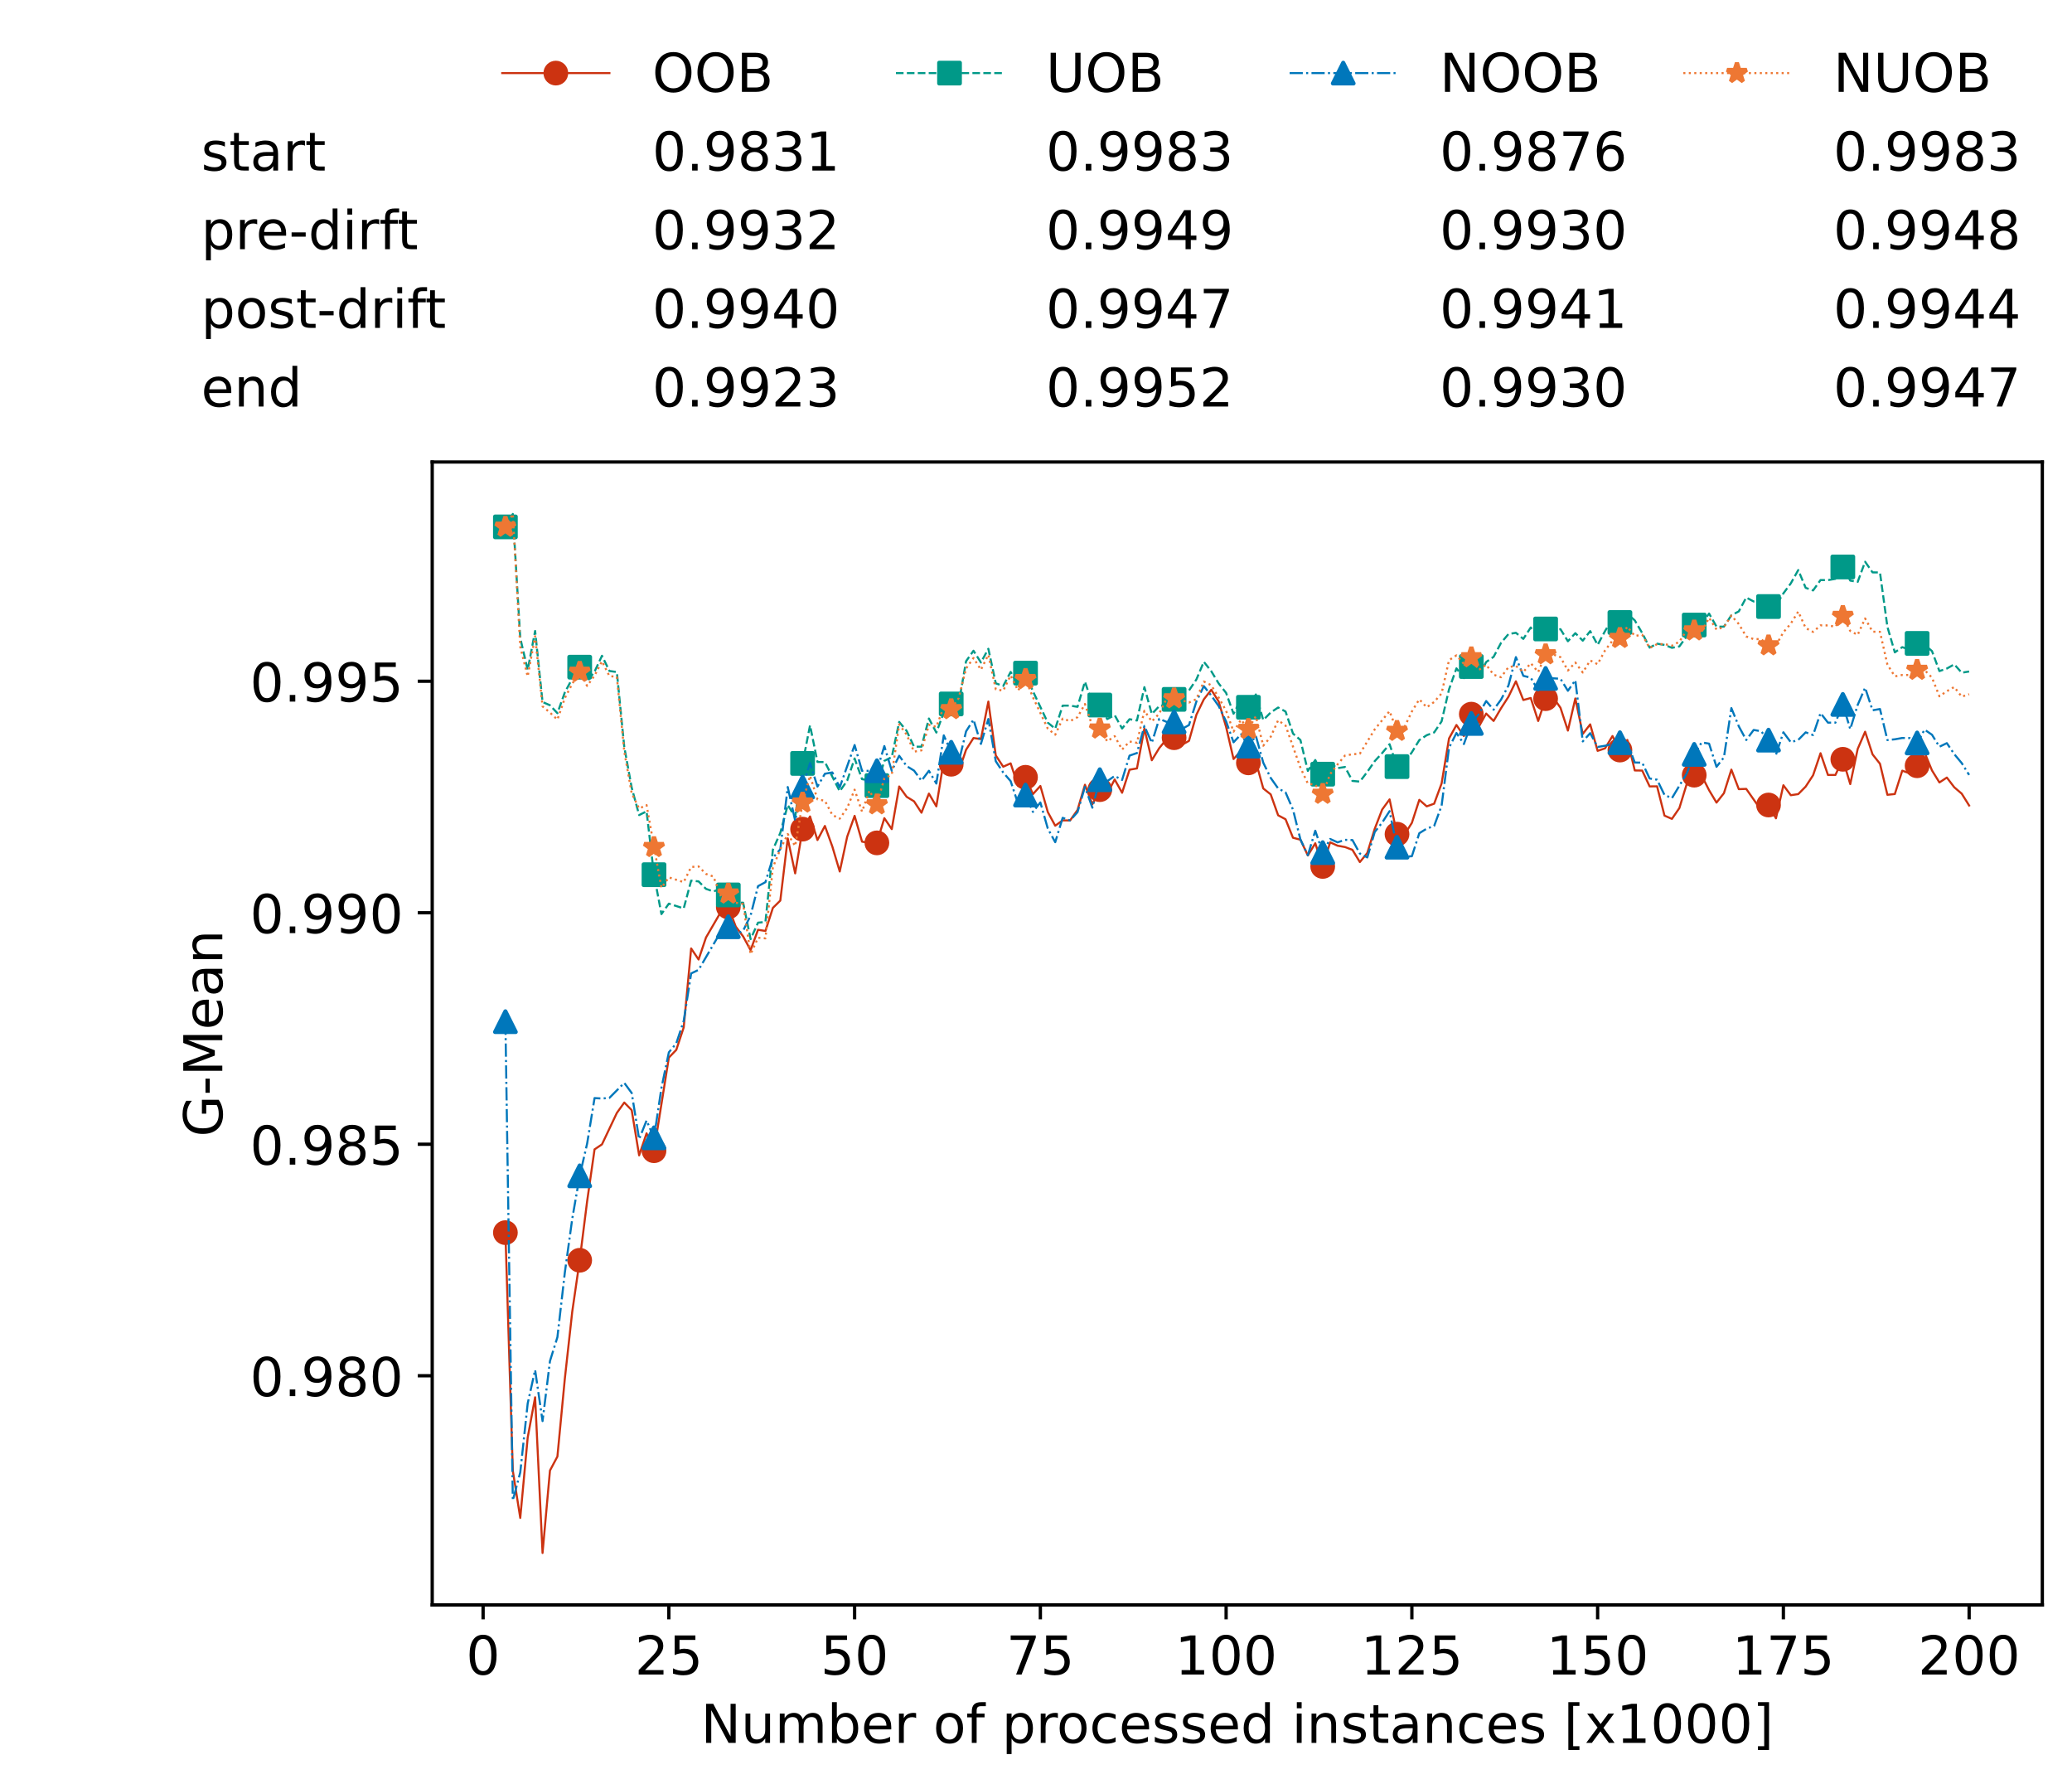<?xml version="1.0" encoding="utf-8" standalone="no"?>
<!DOCTYPE svg PUBLIC "-//W3C//DTD SVG 1.1//EN"
  "http://www.w3.org/Graphics/SVG/1.1/DTD/svg11.dtd">
<!-- Created with matplotlib (https://matplotlib.org/) -->
<svg height="432.615pt" version="1.1" viewBox="0 0 502.65 432.615" width="502.65pt" xmlns="http://www.w3.org/2000/svg" xmlns:xlink="http://www.w3.org/1999/xlink">
 <defs>
  <style type="text/css">*{stroke-linecap:butt;stroke-linejoin:round;}</style>
 </defs>
 <g id="figure_1">
  <g id="patch_1">
   <path d="M 0 432.615 
L 502.65 432.615 
L 502.65 0 
L 0 0 
z
" style="fill:#ffffff;"/>
  </g>
  <g id="axes_1">
   <g id="patch_2">
    <path d="M 104.85 389.252 
L 495.45 389.252 
L 495.45 112.052 
L 104.85 112.052 
z
" style="fill:#ffffff;"/>
   </g>
   <g id="matplotlib.axis_1">
    <g id="xtick_1">
     <g id="line2d_1">
      <defs>
       <path d="M 0 0 
L 0 3.5 
" id="m08fd7d45fc" style="stroke:#000000;stroke-width:0.8;"/>
      </defs>
      <g>
       <use style="stroke:#000000;stroke-width:0.8;" x="117.197" xlink:href="#m08fd7d45fc" y="389.252"/>
      </g>
     </g>
     <g id="text_1">
      <!-- 0 -->
      <g transform="translate(113.061 406.13)scale(0.13 -0.13)">
       <defs>
        <path d="M 31.781 66.406 
Q 24.172 66.406 20.328 58.906 
Q 16.5 51.422 16.5 36.375 
Q 16.5 21.391 20.328 13.891 
Q 24.172 6.391 31.781 6.391 
Q 39.453 6.391 43.281 13.891 
Q 47.125 21.391 47.125 36.375 
Q 47.125 51.422 43.281 58.906 
Q 39.453 66.406 31.781 66.406 
z
M 31.781 74.219 
Q 44.047 74.219 50.516 64.516 
Q 56.984 54.828 56.984 36.375 
Q 56.984 17.969 50.516 8.266 
Q 44.047 -1.422 31.781 -1.422 
Q 19.531 -1.422 13.062 8.266 
Q 6.594 17.969 6.594 36.375 
Q 6.594 54.828 13.062 64.516 
Q 19.531 74.219 31.781 74.219 
z
" id="DejaVuSans-48"/>
       </defs>
       <use xlink:href="#DejaVuSans-48"/>
      </g>
     </g>
    </g>
    <g id="xtick_2">
     <g id="line2d_2">
      <g>
       <use style="stroke:#000000;stroke-width:0.8;" x="162.259" xlink:href="#m08fd7d45fc" y="389.252"/>
      </g>
     </g>
     <g id="text_2">
      <!-- 25 -->
      <g transform="translate(153.988 406.13)scale(0.13 -0.13)">
       <defs>
        <path d="M 19.188 8.297 
L 53.609 8.297 
L 53.609 0 
L 7.328 0 
L 7.328 8.297 
Q 12.938 14.109 22.625 23.891 
Q 32.328 33.688 34.812 36.531 
Q 39.547 41.844 41.422 45.531 
Q 43.312 49.219 43.312 52.781 
Q 43.312 58.594 39.234 62.25 
Q 35.156 65.922 28.609 65.922 
Q 23.969 65.922 18.812 64.312 
Q 13.672 62.703 7.812 59.422 
L 7.812 69.391 
Q 13.766 71.781 18.938 73 
Q 24.125 74.219 28.422 74.219 
Q 39.75 74.219 46.484 68.547 
Q 53.219 62.891 53.219 53.422 
Q 53.219 48.922 51.531 44.891 
Q 49.859 40.875 45.406 35.406 
Q 44.188 33.984 37.641 27.219 
Q 31.109 20.453 19.188 8.297 
z
" id="DejaVuSans-50"/>
        <path d="M 10.797 72.906 
L 49.516 72.906 
L 49.516 64.594 
L 19.828 64.594 
L 19.828 46.734 
Q 21.969 47.469 24.109 47.828 
Q 26.266 48.188 28.422 48.188 
Q 40.625 48.188 47.75 41.5 
Q 54.891 34.812 54.891 23.391 
Q 54.891 11.625 47.562 5.094 
Q 40.234 -1.422 26.906 -1.422 
Q 22.312 -1.422 17.547 -0.641 
Q 12.797 0.141 7.719 1.703 
L 7.719 11.625 
Q 12.109 9.234 16.797 8.062 
Q 21.484 6.891 26.703 6.891 
Q 35.156 6.891 40.078 11.328 
Q 45.016 15.766 45.016 23.391 
Q 45.016 31 40.078 35.438 
Q 35.156 39.891 26.703 39.891 
Q 22.75 39.891 18.812 39.016 
Q 14.891 38.141 10.797 36.281 
z
" id="DejaVuSans-53"/>
       </defs>
       <use xlink:href="#DejaVuSans-50"/>
       <use x="63.623" xlink:href="#DejaVuSans-53"/>
      </g>
     </g>
    </g>
    <g id="xtick_3">
     <g id="line2d_3">
      <g>
       <use style="stroke:#000000;stroke-width:0.8;" x="207.322" xlink:href="#m08fd7d45fc" y="389.252"/>
      </g>
     </g>
     <g id="text_3">
      <!-- 50 -->
      <g transform="translate(199.05 406.13)scale(0.13 -0.13)">
       <use xlink:href="#DejaVuSans-53"/>
       <use x="63.623" xlink:href="#DejaVuSans-48"/>
      </g>
     </g>
    </g>
    <g id="xtick_4">
     <g id="line2d_4">
      <g>
       <use style="stroke:#000000;stroke-width:0.8;" x="252.384" xlink:href="#m08fd7d45fc" y="389.252"/>
      </g>
     </g>
     <g id="text_4">
      <!-- 75 -->
      <g transform="translate(244.113 406.13)scale(0.13 -0.13)">
       <defs>
        <path d="M 8.203 72.906 
L 55.078 72.906 
L 55.078 68.703 
L 28.609 0 
L 18.312 0 
L 43.219 64.594 
L 8.203 64.594 
z
" id="DejaVuSans-55"/>
       </defs>
       <use xlink:href="#DejaVuSans-55"/>
       <use x="63.623" xlink:href="#DejaVuSans-53"/>
      </g>
     </g>
    </g>
    <g id="xtick_5">
     <g id="line2d_5">
      <g>
       <use style="stroke:#000000;stroke-width:0.8;" x="297.446" xlink:href="#m08fd7d45fc" y="389.252"/>
      </g>
     </g>
     <g id="text_5">
      <!-- 100 -->
      <g transform="translate(285.039 406.13)scale(0.13 -0.13)">
       <defs>
        <path d="M 12.406 8.297 
L 28.516 8.297 
L 28.516 63.922 
L 10.984 60.406 
L 10.984 69.391 
L 28.422 72.906 
L 38.281 72.906 
L 38.281 8.297 
L 54.391 8.297 
L 54.391 0 
L 12.406 0 
z
" id="DejaVuSans-49"/>
       </defs>
       <use xlink:href="#DejaVuSans-49"/>
       <use x="63.623" xlink:href="#DejaVuSans-48"/>
       <use x="127.246" xlink:href="#DejaVuSans-48"/>
      </g>
     </g>
    </g>
    <g id="xtick_6">
     <g id="line2d_6">
      <g>
       <use style="stroke:#000000;stroke-width:0.8;" x="342.509" xlink:href="#m08fd7d45fc" y="389.252"/>
      </g>
     </g>
     <g id="text_6">
      <!-- 125 -->
      <g transform="translate(330.102 406.13)scale(0.13 -0.13)">
       <use xlink:href="#DejaVuSans-49"/>
       <use x="63.623" xlink:href="#DejaVuSans-50"/>
       <use x="127.246" xlink:href="#DejaVuSans-53"/>
      </g>
     </g>
    </g>
    <g id="xtick_7">
     <g id="line2d_7">
      <g>
       <use style="stroke:#000000;stroke-width:0.8;" x="387.571" xlink:href="#m08fd7d45fc" y="389.252"/>
      </g>
     </g>
     <g id="text_7">
      <!-- 150 -->
      <g transform="translate(375.164 406.13)scale(0.13 -0.13)">
       <use xlink:href="#DejaVuSans-49"/>
       <use x="63.623" xlink:href="#DejaVuSans-53"/>
       <use x="127.246" xlink:href="#DejaVuSans-48"/>
      </g>
     </g>
    </g>
    <g id="xtick_8">
     <g id="line2d_8">
      <g>
       <use style="stroke:#000000;stroke-width:0.8;" x="432.633" xlink:href="#m08fd7d45fc" y="389.252"/>
      </g>
     </g>
     <g id="text_8">
      <!-- 175 -->
      <g transform="translate(420.226 406.13)scale(0.13 -0.13)">
       <use xlink:href="#DejaVuSans-49"/>
       <use x="63.623" xlink:href="#DejaVuSans-55"/>
       <use x="127.246" xlink:href="#DejaVuSans-53"/>
      </g>
     </g>
    </g>
    <g id="xtick_9">
     <g id="line2d_9">
      <g>
       <use style="stroke:#000000;stroke-width:0.8;" x="477.695" xlink:href="#m08fd7d45fc" y="389.252"/>
      </g>
     </g>
     <g id="text_9">
      <!-- 200 -->
      <g transform="translate(465.289 406.13)scale(0.13 -0.13)">
       <use xlink:href="#DejaVuSans-50"/>
       <use x="63.623" xlink:href="#DejaVuSans-48"/>
       <use x="127.246" xlink:href="#DejaVuSans-48"/>
      </g>
     </g>
    </g>
    <g id="text_10">
     <!-- Number of processed instances [x1000] -->
     <g transform="translate(170.025 422.711)scale(0.13 -0.13)">
      <defs>
       <path d="M 9.812 72.906 
L 23.094 72.906 
L 55.422 11.922 
L 55.422 72.906 
L 64.984 72.906 
L 64.984 0 
L 51.703 0 
L 19.391 60.984 
L 19.391 0 
L 9.812 0 
z
" id="DejaVuSans-78"/>
       <path d="M 8.5 21.578 
L 8.5 54.688 
L 17.484 54.688 
L 17.484 21.922 
Q 17.484 14.156 20.5 10.266 
Q 23.531 6.391 29.594 6.391 
Q 36.859 6.391 41.078 11.031 
Q 45.312 15.672 45.312 23.688 
L 45.312 54.688 
L 54.297 54.688 
L 54.297 0 
L 45.312 0 
L 45.312 8.406 
Q 42.047 3.422 37.719 1 
Q 33.406 -1.422 27.688 -1.422 
Q 18.266 -1.422 13.375 4.438 
Q 8.5 10.297 8.5 21.578 
z
M 31.109 56 
z
" id="DejaVuSans-117"/>
       <path d="M 52 44.188 
Q 55.375 50.25 60.062 53.125 
Q 64.75 56 71.094 56 
Q 79.641 56 84.281 50.016 
Q 88.922 44.047 88.922 33.016 
L 88.922 0 
L 79.891 0 
L 79.891 32.719 
Q 79.891 40.578 77.094 44.375 
Q 74.312 48.188 68.609 48.188 
Q 61.625 48.188 57.562 43.547 
Q 53.516 38.922 53.516 30.906 
L 53.516 0 
L 44.484 0 
L 44.484 32.719 
Q 44.484 40.625 41.703 44.406 
Q 38.922 48.188 33.109 48.188 
Q 26.219 48.188 22.156 43.531 
Q 18.109 38.875 18.109 30.906 
L 18.109 0 
L 9.078 0 
L 9.078 54.688 
L 18.109 54.688 
L 18.109 46.188 
Q 21.188 51.219 25.484 53.609 
Q 29.781 56 35.688 56 
Q 41.656 56 45.828 52.969 
Q 50 49.953 52 44.188 
z
" id="DejaVuSans-109"/>
       <path d="M 48.688 27.297 
Q 48.688 37.203 44.609 42.844 
Q 40.531 48.484 33.406 48.484 
Q 26.266 48.484 22.188 42.844 
Q 18.109 37.203 18.109 27.297 
Q 18.109 17.391 22.188 11.75 
Q 26.266 6.109 33.406 6.109 
Q 40.531 6.109 44.609 11.75 
Q 48.688 17.391 48.688 27.297 
z
M 18.109 46.391 
Q 20.953 51.266 25.266 53.625 
Q 29.594 56 35.594 56 
Q 45.562 56 51.781 48.094 
Q 58.016 40.188 58.016 27.297 
Q 58.016 14.406 51.781 6.484 
Q 45.562 -1.422 35.594 -1.422 
Q 29.594 -1.422 25.266 0.953 
Q 20.953 3.328 18.109 8.203 
L 18.109 0 
L 9.078 0 
L 9.078 75.984 
L 18.109 75.984 
z
" id="DejaVuSans-98"/>
       <path d="M 56.203 29.594 
L 56.203 25.203 
L 14.891 25.203 
Q 15.484 15.922 20.484 11.062 
Q 25.484 6.203 34.422 6.203 
Q 39.594 6.203 44.453 7.469 
Q 49.312 8.734 54.109 11.281 
L 54.109 2.781 
Q 49.266 0.734 44.188 -0.344 
Q 39.109 -1.422 33.891 -1.422 
Q 20.797 -1.422 13.156 6.188 
Q 5.516 13.812 5.516 26.812 
Q 5.516 40.234 12.766 48.109 
Q 20.016 56 32.328 56 
Q 43.359 56 49.781 48.891 
Q 56.203 41.797 56.203 29.594 
z
M 47.219 32.234 
Q 47.125 39.594 43.094 43.984 
Q 39.062 48.391 32.422 48.391 
Q 24.906 48.391 20.391 44.141 
Q 15.875 39.891 15.188 32.172 
z
" id="DejaVuSans-101"/>
       <path d="M 41.109 46.297 
Q 39.594 47.172 37.812 47.578 
Q 36.031 48 33.891 48 
Q 26.266 48 22.188 43.047 
Q 18.109 38.094 18.109 28.812 
L 18.109 0 
L 9.078 0 
L 9.078 54.688 
L 18.109 54.688 
L 18.109 46.188 
Q 20.953 51.172 25.484 53.578 
Q 30.031 56 36.531 56 
Q 37.453 56 38.578 55.875 
Q 39.703 55.766 41.062 55.516 
z
" id="DejaVuSans-114"/>
       <path id="DejaVuSans-32"/>
       <path d="M 30.609 48.391 
Q 23.391 48.391 19.188 42.75 
Q 14.984 37.109 14.984 27.297 
Q 14.984 17.484 19.156 11.844 
Q 23.344 6.203 30.609 6.203 
Q 37.797 6.203 41.984 11.859 
Q 46.188 17.531 46.188 27.297 
Q 46.188 37.016 41.984 42.703 
Q 37.797 48.391 30.609 48.391 
z
M 30.609 56 
Q 42.328 56 49.016 48.375 
Q 55.719 40.766 55.719 27.297 
Q 55.719 13.875 49.016 6.219 
Q 42.328 -1.422 30.609 -1.422 
Q 18.844 -1.422 12.172 6.219 
Q 5.516 13.875 5.516 27.297 
Q 5.516 40.766 12.172 48.375 
Q 18.844 56 30.609 56 
z
" id="DejaVuSans-111"/>
       <path d="M 37.109 75.984 
L 37.109 68.5 
L 28.516 68.5 
Q 23.688 68.5 21.797 66.547 
Q 19.922 64.594 19.922 59.516 
L 19.922 54.688 
L 34.719 54.688 
L 34.719 47.703 
L 19.922 47.703 
L 19.922 0 
L 10.891 0 
L 10.891 47.703 
L 2.297 47.703 
L 2.297 54.688 
L 10.891 54.688 
L 10.891 58.5 
Q 10.891 67.625 15.141 71.797 
Q 19.391 75.984 28.609 75.984 
z
" id="DejaVuSans-102"/>
       <path d="M 18.109 8.203 
L 18.109 -20.797 
L 9.078 -20.797 
L 9.078 54.688 
L 18.109 54.688 
L 18.109 46.391 
Q 20.953 51.266 25.266 53.625 
Q 29.594 56 35.594 56 
Q 45.562 56 51.781 48.094 
Q 58.016 40.188 58.016 27.297 
Q 58.016 14.406 51.781 6.484 
Q 45.562 -1.422 35.594 -1.422 
Q 29.594 -1.422 25.266 0.953 
Q 20.953 3.328 18.109 8.203 
z
M 48.688 27.297 
Q 48.688 37.203 44.609 42.844 
Q 40.531 48.484 33.406 48.484 
Q 26.266 48.484 22.188 42.844 
Q 18.109 37.203 18.109 27.297 
Q 18.109 17.391 22.188 11.75 
Q 26.266 6.109 33.406 6.109 
Q 40.531 6.109 44.609 11.75 
Q 48.688 17.391 48.688 27.297 
z
" id="DejaVuSans-112"/>
       <path d="M 48.781 52.594 
L 48.781 44.188 
Q 44.969 46.297 41.141 47.344 
Q 37.312 48.391 33.406 48.391 
Q 24.656 48.391 19.812 42.844 
Q 14.984 37.312 14.984 27.297 
Q 14.984 17.281 19.812 11.734 
Q 24.656 6.203 33.406 6.203 
Q 37.312 6.203 41.141 7.25 
Q 44.969 8.297 48.781 10.406 
L 48.781 2.094 
Q 45.016 0.344 40.984 -0.531 
Q 36.969 -1.422 32.422 -1.422 
Q 20.062 -1.422 12.781 6.344 
Q 5.516 14.109 5.516 27.297 
Q 5.516 40.672 12.859 48.328 
Q 20.219 56 33.016 56 
Q 37.156 56 41.109 55.141 
Q 45.062 54.297 48.781 52.594 
z
" id="DejaVuSans-99"/>
       <path d="M 44.281 53.078 
L 44.281 44.578 
Q 40.484 46.531 36.375 47.5 
Q 32.281 48.484 27.875 48.484 
Q 21.188 48.484 17.844 46.438 
Q 14.5 44.391 14.5 40.281 
Q 14.5 37.156 16.891 35.375 
Q 19.281 33.594 26.516 31.984 
L 29.594 31.297 
Q 39.156 29.25 43.188 25.516 
Q 47.219 21.781 47.219 15.094 
Q 47.219 7.469 41.188 3.016 
Q 35.156 -1.422 24.609 -1.422 
Q 20.219 -1.422 15.453 -0.562 
Q 10.688 0.297 5.422 2 
L 5.422 11.281 
Q 10.406 8.688 15.234 7.391 
Q 20.062 6.109 24.812 6.109 
Q 31.156 6.109 34.562 8.281 
Q 37.984 10.453 37.984 14.406 
Q 37.984 18.062 35.516 20.016 
Q 33.062 21.969 24.703 23.781 
L 21.578 24.516 
Q 13.234 26.266 9.516 29.906 
Q 5.812 33.547 5.812 39.891 
Q 5.812 47.609 11.281 51.797 
Q 16.75 56 26.812 56 
Q 31.781 56 36.172 55.266 
Q 40.578 54.547 44.281 53.078 
z
" id="DejaVuSans-115"/>
       <path d="M 45.406 46.391 
L 45.406 75.984 
L 54.391 75.984 
L 54.391 0 
L 45.406 0 
L 45.406 8.203 
Q 42.578 3.328 38.25 0.953 
Q 33.938 -1.422 27.875 -1.422 
Q 17.969 -1.422 11.734 6.484 
Q 5.516 14.406 5.516 27.297 
Q 5.516 40.188 11.734 48.094 
Q 17.969 56 27.875 56 
Q 33.938 56 38.25 53.625 
Q 42.578 51.266 45.406 46.391 
z
M 14.797 27.297 
Q 14.797 17.391 18.875 11.75 
Q 22.953 6.109 30.078 6.109 
Q 37.203 6.109 41.297 11.75 
Q 45.406 17.391 45.406 27.297 
Q 45.406 37.203 41.297 42.844 
Q 37.203 48.484 30.078 48.484 
Q 22.953 48.484 18.875 42.844 
Q 14.797 37.203 14.797 27.297 
z
" id="DejaVuSans-100"/>
       <path d="M 9.422 54.688 
L 18.406 54.688 
L 18.406 0 
L 9.422 0 
z
M 9.422 75.984 
L 18.406 75.984 
L 18.406 64.594 
L 9.422 64.594 
z
" id="DejaVuSans-105"/>
       <path d="M 54.891 33.016 
L 54.891 0 
L 45.906 0 
L 45.906 32.719 
Q 45.906 40.484 42.875 44.328 
Q 39.844 48.188 33.797 48.188 
Q 26.516 48.188 22.312 43.547 
Q 18.109 38.922 18.109 30.906 
L 18.109 0 
L 9.078 0 
L 9.078 54.688 
L 18.109 54.688 
L 18.109 46.188 
Q 21.344 51.125 25.703 53.562 
Q 30.078 56 35.797 56 
Q 45.219 56 50.047 50.172 
Q 54.891 44.344 54.891 33.016 
z
" id="DejaVuSans-110"/>
       <path d="M 18.312 70.219 
L 18.312 54.688 
L 36.812 54.688 
L 36.812 47.703 
L 18.312 47.703 
L 18.312 18.016 
Q 18.312 11.328 20.141 9.422 
Q 21.969 7.516 27.594 7.516 
L 36.812 7.516 
L 36.812 0 
L 27.594 0 
Q 17.188 0 13.234 3.875 
Q 9.281 7.766 9.281 18.016 
L 9.281 47.703 
L 2.688 47.703 
L 2.688 54.688 
L 9.281 54.688 
L 9.281 70.219 
z
" id="DejaVuSans-116"/>
       <path d="M 34.281 27.484 
Q 23.391 27.484 19.188 25 
Q 14.984 22.516 14.984 16.5 
Q 14.984 11.719 18.141 8.906 
Q 21.297 6.109 26.703 6.109 
Q 34.188 6.109 38.703 11.406 
Q 43.219 16.703 43.219 25.484 
L 43.219 27.484 
z
M 52.203 31.203 
L 52.203 0 
L 43.219 0 
L 43.219 8.297 
Q 40.141 3.328 35.547 0.953 
Q 30.953 -1.422 24.312 -1.422 
Q 15.922 -1.422 10.953 3.297 
Q 6 8.016 6 15.922 
Q 6 25.141 12.172 29.828 
Q 18.359 34.516 30.609 34.516 
L 43.219 34.516 
L 43.219 35.406 
Q 43.219 41.609 39.141 45 
Q 35.062 48.391 27.688 48.391 
Q 23 48.391 18.547 47.266 
Q 14.109 46.141 10.016 43.891 
L 10.016 52.203 
Q 14.938 54.109 19.578 55.047 
Q 24.219 56 28.609 56 
Q 40.484 56 46.344 49.844 
Q 52.203 43.703 52.203 31.203 
z
" id="DejaVuSans-97"/>
       <path d="M 8.594 75.984 
L 29.297 75.984 
L 29.297 69 
L 17.578 69 
L 17.578 -6.203 
L 29.297 -6.203 
L 29.297 -13.188 
L 8.594 -13.188 
z
" id="DejaVuSans-91"/>
       <path d="M 54.891 54.688 
L 35.109 28.078 
L 55.906 0 
L 45.312 0 
L 29.391 21.484 
L 13.484 0 
L 2.875 0 
L 24.125 28.609 
L 4.688 54.688 
L 15.281 54.688 
L 29.781 35.203 
L 44.281 54.688 
z
" id="DejaVuSans-120"/>
       <path d="M 30.422 75.984 
L 30.422 -13.188 
L 9.719 -13.188 
L 9.719 -6.203 
L 21.391 -6.203 
L 21.391 69 
L 9.719 69 
L 9.719 75.984 
z
" id="DejaVuSans-93"/>
      </defs>
      <use xlink:href="#DejaVuSans-78"/>
      <use x="74.805" xlink:href="#DejaVuSans-117"/>
      <use x="138.184" xlink:href="#DejaVuSans-109"/>
      <use x="235.596" xlink:href="#DejaVuSans-98"/>
      <use x="299.072" xlink:href="#DejaVuSans-101"/>
      <use x="360.596" xlink:href="#DejaVuSans-114"/>
      <use x="401.709" xlink:href="#DejaVuSans-32"/>
      <use x="433.496" xlink:href="#DejaVuSans-111"/>
      <use x="494.678" xlink:href="#DejaVuSans-102"/>
      <use x="529.883" xlink:href="#DejaVuSans-32"/>
      <use x="561.67" xlink:href="#DejaVuSans-112"/>
      <use x="625.146" xlink:href="#DejaVuSans-114"/>
      <use x="664.01" xlink:href="#DejaVuSans-111"/>
      <use x="725.191" xlink:href="#DejaVuSans-99"/>
      <use x="780.172" xlink:href="#DejaVuSans-101"/>
      <use x="841.695" xlink:href="#DejaVuSans-115"/>
      <use x="893.795" xlink:href="#DejaVuSans-115"/>
      <use x="945.895" xlink:href="#DejaVuSans-101"/>
      <use x="1007.418" xlink:href="#DejaVuSans-100"/>
      <use x="1070.895" xlink:href="#DejaVuSans-32"/>
      <use x="1102.682" xlink:href="#DejaVuSans-105"/>
      <use x="1130.465" xlink:href="#DejaVuSans-110"/>
      <use x="1193.844" xlink:href="#DejaVuSans-115"/>
      <use x="1245.943" xlink:href="#DejaVuSans-116"/>
      <use x="1285.152" xlink:href="#DejaVuSans-97"/>
      <use x="1346.432" xlink:href="#DejaVuSans-110"/>
      <use x="1409.811" xlink:href="#DejaVuSans-99"/>
      <use x="1464.791" xlink:href="#DejaVuSans-101"/>
      <use x="1526.314" xlink:href="#DejaVuSans-115"/>
      <use x="1578.414" xlink:href="#DejaVuSans-32"/>
      <use x="1610.201" xlink:href="#DejaVuSans-91"/>
      <use x="1649.215" xlink:href="#DejaVuSans-120"/>
      <use x="1708.395" xlink:href="#DejaVuSans-49"/>
      <use x="1772.018" xlink:href="#DejaVuSans-48"/>
      <use x="1835.641" xlink:href="#DejaVuSans-48"/>
      <use x="1899.264" xlink:href="#DejaVuSans-48"/>
      <use x="1962.887" xlink:href="#DejaVuSans-93"/>
     </g>
    </g>
   </g>
   <g id="matplotlib.axis_2">
    <g id="ytick_1">
     <g id="line2d_10">
      <defs>
       <path d="M 0 0 
L -3.5 0 
" id="m652d753d90" style="stroke:#000000;stroke-width:0.8;"/>
      </defs>
      <g>
       <use style="stroke:#000000;stroke-width:0.8;" x="104.85" xlink:href="#m652d753d90" y="333.669"/>
      </g>
     </g>
     <g id="text_11">
      <!-- 0.980 -->
      <g transform="translate(60.633 338.608)scale(0.13 -0.13)">
       <defs>
        <path d="M 10.688 12.406 
L 21 12.406 
L 21 0 
L 10.688 0 
z
" id="DejaVuSans-46"/>
        <path d="M 10.984 1.516 
L 10.984 10.5 
Q 14.703 8.734 18.5 7.812 
Q 22.312 6.891 25.984 6.891 
Q 35.75 6.891 40.891 13.453 
Q 46.047 20.016 46.781 33.406 
Q 43.953 29.203 39.594 26.953 
Q 35.25 24.703 29.984 24.703 
Q 19.047 24.703 12.672 31.312 
Q 6.297 37.938 6.297 49.422 
Q 6.297 60.641 12.938 67.422 
Q 19.578 74.219 30.609 74.219 
Q 43.266 74.219 49.922 64.516 
Q 56.594 54.828 56.594 36.375 
Q 56.594 19.141 48.406 8.859 
Q 40.234 -1.422 26.422 -1.422 
Q 22.703 -1.422 18.891 -0.688 
Q 15.094 0.047 10.984 1.516 
z
M 30.609 32.422 
Q 37.25 32.422 41.125 36.953 
Q 45.016 41.5 45.016 49.422 
Q 45.016 57.281 41.125 61.844 
Q 37.25 66.406 30.609 66.406 
Q 23.969 66.406 20.094 61.844 
Q 16.219 57.281 16.219 49.422 
Q 16.219 41.5 20.094 36.953 
Q 23.969 32.422 30.609 32.422 
z
" id="DejaVuSans-57"/>
        <path d="M 31.781 34.625 
Q 24.75 34.625 20.719 30.859 
Q 16.703 27.094 16.703 20.516 
Q 16.703 13.922 20.719 10.156 
Q 24.75 6.391 31.781 6.391 
Q 38.812 6.391 42.859 10.172 
Q 46.922 13.969 46.922 20.516 
Q 46.922 27.094 42.891 30.859 
Q 38.875 34.625 31.781 34.625 
z
M 21.922 38.812 
Q 15.578 40.375 12.031 44.719 
Q 8.5 49.078 8.5 55.328 
Q 8.5 64.062 14.719 69.141 
Q 20.953 74.219 31.781 74.219 
Q 42.672 74.219 48.875 69.141 
Q 55.078 64.062 55.078 55.328 
Q 55.078 49.078 51.531 44.719 
Q 48 40.375 41.703 38.812 
Q 48.828 37.156 52.797 32.312 
Q 56.781 27.484 56.781 20.516 
Q 56.781 9.906 50.312 4.234 
Q 43.844 -1.422 31.781 -1.422 
Q 19.734 -1.422 13.25 4.234 
Q 6.781 9.906 6.781 20.516 
Q 6.781 27.484 10.781 32.312 
Q 14.797 37.156 21.922 38.812 
z
M 18.312 54.391 
Q 18.312 48.734 21.844 45.562 
Q 25.391 42.391 31.781 42.391 
Q 38.141 42.391 41.719 45.562 
Q 45.312 48.734 45.312 54.391 
Q 45.312 60.062 41.719 63.234 
Q 38.141 66.406 31.781 66.406 
Q 25.391 66.406 21.844 63.234 
Q 18.312 60.062 18.312 54.391 
z
" id="DejaVuSans-56"/>
       </defs>
       <use xlink:href="#DejaVuSans-48"/>
       <use x="63.623" xlink:href="#DejaVuSans-46"/>
       <use x="95.41" xlink:href="#DejaVuSans-57"/>
       <use x="159.033" xlink:href="#DejaVuSans-56"/>
       <use x="222.656" xlink:href="#DejaVuSans-48"/>
      </g>
     </g>
    </g>
    <g id="ytick_2">
     <g id="line2d_11">
      <g>
       <use style="stroke:#000000;stroke-width:0.8;" x="104.85" xlink:href="#m652d753d90" y="277.52"/>
      </g>
     </g>
     <g id="text_12">
      <!-- 0.985 -->
      <g transform="translate(60.633 282.459)scale(0.13 -0.13)">
       <use xlink:href="#DejaVuSans-48"/>
       <use x="63.623" xlink:href="#DejaVuSans-46"/>
       <use x="95.41" xlink:href="#DejaVuSans-57"/>
       <use x="159.033" xlink:href="#DejaVuSans-56"/>
       <use x="222.656" xlink:href="#DejaVuSans-53"/>
      </g>
     </g>
    </g>
    <g id="ytick_3">
     <g id="line2d_12">
      <g>
       <use style="stroke:#000000;stroke-width:0.8;" x="104.85" xlink:href="#m652d753d90" y="221.372"/>
      </g>
     </g>
     <g id="text_13">
      <!-- 0.990 -->
      <g transform="translate(60.633 226.311)scale(0.13 -0.13)">
       <use xlink:href="#DejaVuSans-48"/>
       <use x="63.623" xlink:href="#DejaVuSans-46"/>
       <use x="95.41" xlink:href="#DejaVuSans-57"/>
       <use x="159.033" xlink:href="#DejaVuSans-57"/>
       <use x="222.656" xlink:href="#DejaVuSans-48"/>
      </g>
     </g>
    </g>
    <g id="ytick_4">
     <g id="line2d_13">
      <g>
       <use style="stroke:#000000;stroke-width:0.8;" x="104.85" xlink:href="#m652d753d90" y="165.223"/>
      </g>
     </g>
     <g id="text_14">
      <!-- 0.995 -->
      <g transform="translate(60.633 170.162)scale(0.13 -0.13)">
       <use xlink:href="#DejaVuSans-48"/>
       <use x="63.623" xlink:href="#DejaVuSans-46"/>
       <use x="95.41" xlink:href="#DejaVuSans-57"/>
       <use x="159.033" xlink:href="#DejaVuSans-57"/>
       <use x="222.656" xlink:href="#DejaVuSans-53"/>
      </g>
     </g>
    </g>
    <g id="text_15">
     <!-- G-Mean -->
     <g transform="translate(53.93 275.744)rotate(-90)scale(0.13 -0.13)">
      <defs>
       <path d="M 59.516 10.406 
L 59.516 29.984 
L 43.406 29.984 
L 43.406 38.094 
L 69.281 38.094 
L 69.281 6.781 
Q 63.578 2.734 56.688 0.656 
Q 49.812 -1.422 42 -1.422 
Q 24.906 -1.422 15.25 8.562 
Q 5.609 18.562 5.609 36.375 
Q 5.609 54.25 15.25 64.234 
Q 24.906 74.219 42 74.219 
Q 49.125 74.219 55.547 72.453 
Q 61.969 70.703 67.391 67.281 
L 67.391 56.781 
Q 61.922 61.422 55.766 63.766 
Q 49.609 66.109 42.828 66.109 
Q 29.438 66.109 22.719 58.641 
Q 16.016 51.172 16.016 36.375 
Q 16.016 21.625 22.719 14.156 
Q 29.438 6.688 42.828 6.688 
Q 48.047 6.688 52.141 7.594 
Q 56.25 8.5 59.516 10.406 
z
" id="DejaVuSans-71"/>
       <path d="M 4.891 31.391 
L 31.203 31.391 
L 31.203 23.391 
L 4.891 23.391 
z
" id="DejaVuSans-45"/>
       <path d="M 9.812 72.906 
L 24.516 72.906 
L 43.109 23.297 
L 61.812 72.906 
L 76.516 72.906 
L 76.516 0 
L 66.891 0 
L 66.891 64.016 
L 48.094 14.016 
L 38.188 14.016 
L 19.391 64.016 
L 19.391 0 
L 9.812 0 
z
" id="DejaVuSans-77"/>
      </defs>
      <use xlink:href="#DejaVuSans-71"/>
      <use x="77.49" xlink:href="#DejaVuSans-45"/>
      <use x="113.574" xlink:href="#DejaVuSans-77"/>
      <use x="199.854" xlink:href="#DejaVuSans-101"/>
      <use x="261.377" xlink:href="#DejaVuSans-97"/>
      <use x="322.656" xlink:href="#DejaVuSans-110"/>
     </g>
    </g>
   </g>
   <g id="line2d_14"/>
   <g id="line2d_15"/>
   <g id="line2d_16"/>
   <g id="line2d_17"/>
   <g id="line2d_18"/>
   <g id="line2d_19">
    <path clip-path="url(#p97c34d0e1e)" d="M 122.605 298.956 
L 124.407 356.702 
L 126.21 368.147 
L 128.012 348.664 
L 129.815 338.885 
L 131.617 376.652 
L 133.419 356.645 
L 135.222 353.262 
L 137.024 334.371 
L 138.827 318.082 
L 140.629 305.659 
L 142.432 291.354 
L 144.234 278.762 
L 146.037 277.547 
L 149.642 269.927 
L 151.444 267.402 
L 153.247 269.251 
L 155.049 280.215 
L 156.852 274.868 
L 158.654 279.092 
L 162.259 256.497 
L 164.062 254.629 
L 165.864 249.179 
L 167.667 230.034 
L 169.469 232.714 
L 171.272 227.373 
L 174.877 221.164 
L 176.679 219.972 
L 178.482 224.721 
L 180.284 227.126 
L 182.087 230.453 
L 183.889 225.51 
L 185.692 225.785 
L 187.494 220.201 
L 189.297 218.421 
L 191.099 203.331 
L 192.902 211.821 
L 194.704 201.095 
L 196.507 198.021 
L 198.309 203.736 
L 200.112 200.32 
L 201.914 205.303 
L 203.717 211.368 
L 205.519 202.933 
L 207.322 197.871 
L 209.124 204.13 
L 210.927 204.445 
L 212.729 204.425 
L 214.532 198.43 
L 216.334 201.09 
L 218.137 190.749 
L 219.939 193.245 
L 221.742 194.35 
L 223.544 197.109 
L 225.347 192.472 
L 227.149 195.571 
L 228.952 184.499 
L 230.754 185.354 
L 232.557 187.181 
L 234.359 181.845 
L 236.162 178.994 
L 237.964 179.265 
L 239.767 170.151 
L 241.569 183.22 
L 243.372 185.954 
L 245.174 185.141 
L 246.976 190.615 
L 248.779 188.519 
L 250.581 192.603 
L 252.384 190.624 
L 254.186 196.952 
L 255.989 200.266 
L 257.791 198.966 
L 259.594 198.989 
L 261.396 196.451 
L 263.199 190.331 
L 265.001 195.054 
L 266.804 191.516 
L 268.606 192.504 
L 270.409 189.047 
L 272.211 192.275 
L 274.014 186.68 
L 275.816 186.368 
L 277.619 176.678 
L 279.421 184.385 
L 281.224 181.439 
L 283.026 179.231 
L 284.829 178.922 
L 286.631 180.686 
L 288.434 179.688 
L 290.236 173.356 
L 292.039 169.62 
L 293.841 167.296 
L 295.644 170.147 
L 297.446 176.324 
L 299.249 184.089 
L 301.051 182.148 
L 302.854 185.02 
L 304.656 184.71 
L 306.459 191.229 
L 308.261 192.661 
L 310.064 197.739 
L 311.866 198.696 
L 313.669 203.181 
L 315.471 203.654 
L 317.274 207.482 
L 319.076 204.522 
L 320.879 210.14 
L 322.681 204.293 
L 324.484 205.113 
L 326.286 205.44 
L 328.089 206.116 
L 329.891 209.08 
L 331.694 206.877 
L 333.496 201.016 
L 335.299 196.345 
L 337.101 193.876 
L 338.904 202.315 
L 340.706 202.427 
L 342.509 199.574 
L 344.311 193.991 
L 346.114 195.569 
L 347.916 194.921 
L 349.719 190.014 
L 351.521 179.105 
L 353.324 175.832 
L 355.126 178.515 
L 356.928 173.207 
L 358.731 176.277 
L 360.533 173.064 
L 362.336 174.853 
L 364.138 171.781 
L 365.941 168.984 
L 367.743 165.242 
L 369.546 169.779 
L 371.348 169.29 
L 373.151 174.865 
L 374.953 169.45 
L 376.756 169.116 
L 378.558 171.654 
L 380.361 177.189 
L 382.163 169.396 
L 383.966 178.005 
L 385.768 175.682 
L 387.571 182.108 
L 389.373 181.503 
L 391.176 178.516 
L 392.978 181.914 
L 394.781 179.465 
L 396.583 186.86 
L 398.386 186.887 
L 400.188 190.732 
L 401.991 190.711 
L 403.793 197.819 
L 405.596 198.603 
L 407.398 195.993 
L 409.201 190.098 
L 411.003 188.004 
L 412.806 188.095 
L 414.608 191.65 
L 416.411 194.661 
L 418.213 192.369 
L 420.016 186.659 
L 421.818 191.397 
L 423.621 191.332 
L 427.226 196.481 
L 429.028 195.241 
L 430.831 198.468 
L 432.633 190.447 
L 434.436 192.864 
L 436.238 192.599 
L 438.041 190.773 
L 439.843 188.021 
L 441.646 182.681 
L 443.448 187.956 
L 445.251 187.959 
L 447.053 184.153 
L 448.856 190.168 
L 450.658 181.657 
L 452.461 177.47 
L 454.263 182.956 
L 456.066 185.236 
L 457.868 192.765 
L 459.671 192.578 
L 461.473 186.915 
L 463.276 187.564 
L 465.078 185.723 
L 466.881 182.497 
L 468.683 186.854 
L 470.485 189.769 
L 472.288 188.585 
L 474.09 190.945 
L 475.893 192.484 
L 477.695 195.364 
L 477.695 195.364 
" style="fill:none;stroke:#cc3311;stroke-linecap:square;stroke-width:0.5;"/>
    <defs>
     <path d="M 0 2.5 
C 0.663 2.5 1.299 2.237 1.768 1.768 
C 2.237 1.299 2.5 0.663 2.5 0 
C 2.5 -0.663 2.237 -1.299 1.768 -1.768 
C 1.299 -2.237 0.663 -2.5 0 -2.5 
C -0.663 -2.5 -1.299 -2.237 -1.768 -1.768 
C -2.237 -1.299 -2.5 -0.663 -2.5 0 
C -2.5 0.663 -2.237 1.299 -1.768 1.768 
C -1.299 2.237 -0.663 2.5 0 2.5 
z
" id="m2e4b602ec2" style="stroke:#cc3311;"/>
    </defs>
    <g clip-path="url(#p97c34d0e1e)">
     <use style="fill:#cc3311;stroke:#cc3311;" x="122.605" xlink:href="#m2e4b602ec2" y="298.956"/>
     <use style="fill:#cc3311;stroke:#cc3311;" x="140.629" xlink:href="#m2e4b602ec2" y="305.659"/>
     <use style="fill:#cc3311;stroke:#cc3311;" x="158.654" xlink:href="#m2e4b602ec2" y="279.092"/>
     <use style="fill:#cc3311;stroke:#cc3311;" x="176.679" xlink:href="#m2e4b602ec2" y="219.972"/>
     <use style="fill:#cc3311;stroke:#cc3311;" x="194.704" xlink:href="#m2e4b602ec2" y="201.095"/>
     <use style="fill:#cc3311;stroke:#cc3311;" x="212.729" xlink:href="#m2e4b602ec2" y="204.425"/>
     <use style="fill:#cc3311;stroke:#cc3311;" x="230.754" xlink:href="#m2e4b602ec2" y="185.354"/>
     <use style="fill:#cc3311;stroke:#cc3311;" x="248.779" xlink:href="#m2e4b602ec2" y="188.519"/>
     <use style="fill:#cc3311;stroke:#cc3311;" x="266.804" xlink:href="#m2e4b602ec2" y="191.516"/>
     <use style="fill:#cc3311;stroke:#cc3311;" x="284.829" xlink:href="#m2e4b602ec2" y="178.922"/>
     <use style="fill:#cc3311;stroke:#cc3311;" x="302.854" xlink:href="#m2e4b602ec2" y="185.02"/>
     <use style="fill:#cc3311;stroke:#cc3311;" x="320.879" xlink:href="#m2e4b602ec2" y="210.14"/>
     <use style="fill:#cc3311;stroke:#cc3311;" x="338.904" xlink:href="#m2e4b602ec2" y="202.315"/>
     <use style="fill:#cc3311;stroke:#cc3311;" x="356.928" xlink:href="#m2e4b602ec2" y="173.207"/>
     <use style="fill:#cc3311;stroke:#cc3311;" x="374.953" xlink:href="#m2e4b602ec2" y="169.45"/>
     <use style="fill:#cc3311;stroke:#cc3311;" x="392.978" xlink:href="#m2e4b602ec2" y="181.914"/>
     <use style="fill:#cc3311;stroke:#cc3311;" x="411.003" xlink:href="#m2e4b602ec2" y="188.004"/>
     <use style="fill:#cc3311;stroke:#cc3311;" x="429.028" xlink:href="#m2e4b602ec2" y="195.241"/>
     <use style="fill:#cc3311;stroke:#cc3311;" x="447.053" xlink:href="#m2e4b602ec2" y="184.153"/>
     <use style="fill:#cc3311;stroke:#cc3311;" x="465.078" xlink:href="#m2e4b602ec2" y="185.723"/>
    </g>
   </g>
   <g id="line2d_20"/>
   <g id="line2d_21"/>
   <g id="line2d_22"/>
   <g id="line2d_23"/>
   <g id="line2d_24">
    <path clip-path="url(#p97c34d0e1e)" d="M 122.605 127.786 
L 124.407 124.652 
L 126.21 154.75 
L 128.012 162.483 
L 129.815 153.039 
L 131.617 170.26 
L 133.419 171.048 
L 135.222 172.968 
L 137.024 167.93 
L 138.827 164.579 
L 140.629 161.817 
L 142.432 165.31 
L 144.234 162.891 
L 146.037 159.047 
L 147.839 162.731 
L 149.642 162.996 
L 151.444 181.173 
L 153.247 191.049 
L 155.049 197.682 
L 156.852 196.775 
L 158.654 212.148 
L 160.457 221.696 
L 162.259 219.165 
L 165.864 220.329 
L 167.667 213.583 
L 169.469 213.769 
L 171.272 215.586 
L 173.074 216.21 
L 174.877 215.57 
L 176.679 217.055 
L 178.482 218.94 
L 180.284 218.94 
L 182.087 227.772 
L 183.889 223.777 
L 185.692 223.603 
L 187.494 206.081 
L 189.297 202.001 
L 191.099 195.243 
L 192.902 198.154 
L 194.704 185.151 
L 196.507 175.91 
L 198.309 184.798 
L 200.112 184.825 
L 203.717 191.914 
L 205.519 189.328 
L 207.322 183.954 
L 209.124 188.973 
L 210.927 189.291 
L 212.729 190.539 
L 214.532 184.54 
L 216.334 183.614 
L 218.137 175.091 
L 219.939 177.26 
L 221.742 181.095 
L 223.544 181.097 
L 225.347 174.265 
L 227.149 177.673 
L 228.952 172.806 
L 230.754 170.732 
L 232.557 170.755 
L 234.359 160.371 
L 236.162 157.824 
L 237.964 160.673 
L 239.767 157.352 
L 241.569 165.734 
L 243.372 166.363 
L 245.174 162.974 
L 246.976 166.009 
L 248.779 163.257 
L 250.581 167.644 
L 254.186 175.265 
L 255.989 176.738 
L 257.791 171.142 
L 259.594 171.134 
L 261.396 171.432 
L 263.199 165.324 
L 265.001 170.676 
L 266.804 170.996 
L 268.606 174.4 
L 270.409 173.444 
L 272.211 176.692 
L 274.014 174.431 
L 275.816 174.749 
L 277.619 166.658 
L 279.421 173.173 
L 281.224 171.258 
L 283.026 170.859 
L 284.829 169.621 
L 286.631 167.849 
L 288.434 167.475 
L 290.236 164.79 
L 292.039 160.509 
L 293.841 162.79 
L 295.644 165.765 
L 297.446 168.055 
L 299.249 173.107 
L 301.051 169.596 
L 302.854 171.537 
L 304.656 168.429 
L 306.459 174.639 
L 308.261 172.799 
L 310.064 171.599 
L 311.866 172.568 
L 313.669 177.913 
L 315.471 179.476 
L 317.274 186.98 
L 319.076 184.33 
L 320.879 187.766 
L 322.681 185.166 
L 324.484 186.305 
L 326.286 186.021 
L 328.089 189.399 
L 329.891 189.566 
L 331.694 187.208 
L 333.496 184.608 
L 335.299 182.644 
L 337.101 180.489 
L 338.904 185.929 
L 340.706 184.987 
L 342.509 182.447 
L 344.311 179.5 
L 346.114 178.309 
L 347.916 177.639 
L 349.719 174.954 
L 351.521 167.194 
L 353.324 162.098 
L 355.126 164.471 
L 356.928 161.656 
L 358.731 164.094 
L 360.533 160.563 
L 362.336 159.304 
L 364.138 155.92 
L 365.941 153.78 
L 367.743 153.479 
L 369.546 154.954 
L 371.348 152.184 
L 373.151 154.65 
L 374.953 152.543 
L 376.756 152.858 
L 378.558 152.598 
L 380.361 155.521 
L 382.163 153.569 
L 383.966 155.382 
L 385.768 153.067 
L 387.571 156.409 
L 389.373 153.047 
L 391.176 150.059 
L 392.978 150.984 
L 394.781 148.846 
L 396.583 150.468 
L 398.386 153.538 
L 400.188 157.072 
L 401.991 156.121 
L 403.793 156.412 
L 405.596 157.115 
L 407.398 156.782 
L 409.201 154.304 
L 411.003 151.591 
L 412.806 151.283 
L 414.608 148.807 
L 416.411 151.983 
L 418.213 151.981 
L 420.016 149.224 
L 421.818 148.281 
L 423.621 144.921 
L 425.423 145.875 
L 427.226 145.87 
L 429.028 147.108 
L 430.831 146.791 
L 432.633 143.918 
L 434.436 141.484 
L 436.238 138.261 
L 438.041 142.572 
L 439.843 143.201 
L 441.646 140.683 
L 443.448 140.699 
L 445.251 140.394 
L 447.053 137.508 
L 448.856 140.811 
L 450.658 141.13 
L 452.461 136.241 
L 454.263 138.822 
L 456.066 138.842 
L 457.868 152.041 
L 459.671 158.22 
L 461.473 156.954 
L 463.276 157.576 
L 465.078 156.047 
L 466.881 156.365 
L 468.683 157.91 
L 470.485 162.762 
L 472.288 162.144 
L 474.09 161.126 
L 475.893 163.155 
L 477.695 162.861 
L 477.695 162.861 
" style="fill:none;stroke:#009988;stroke-dasharray:1.85,0.8;stroke-dashoffset:0;stroke-width:0.5;"/>
    <defs>
     <path d="M -2.5 2.5 
L 2.5 2.5 
L 2.5 -2.5 
L -2.5 -2.5 
z
" id="m90d7f20be6" style="stroke:#009988;stroke-linejoin:miter;"/>
    </defs>
    <g clip-path="url(#p97c34d0e1e)">
     <use style="fill:#009988;stroke:#009988;stroke-linejoin:miter;" x="122.605" xlink:href="#m90d7f20be6" y="127.786"/>
     <use style="fill:#009988;stroke:#009988;stroke-linejoin:miter;" x="140.629" xlink:href="#m90d7f20be6" y="161.817"/>
     <use style="fill:#009988;stroke:#009988;stroke-linejoin:miter;" x="158.654" xlink:href="#m90d7f20be6" y="212.148"/>
     <use style="fill:#009988;stroke:#009988;stroke-linejoin:miter;" x="176.679" xlink:href="#m90d7f20be6" y="217.055"/>
     <use style="fill:#009988;stroke:#009988;stroke-linejoin:miter;" x="194.704" xlink:href="#m90d7f20be6" y="185.151"/>
     <use style="fill:#009988;stroke:#009988;stroke-linejoin:miter;" x="212.729" xlink:href="#m90d7f20be6" y="190.539"/>
     <use style="fill:#009988;stroke:#009988;stroke-linejoin:miter;" x="230.754" xlink:href="#m90d7f20be6" y="170.732"/>
     <use style="fill:#009988;stroke:#009988;stroke-linejoin:miter;" x="248.779" xlink:href="#m90d7f20be6" y="163.257"/>
     <use style="fill:#009988;stroke:#009988;stroke-linejoin:miter;" x="266.804" xlink:href="#m90d7f20be6" y="170.996"/>
     <use style="fill:#009988;stroke:#009988;stroke-linejoin:miter;" x="284.829" xlink:href="#m90d7f20be6" y="169.621"/>
     <use style="fill:#009988;stroke:#009988;stroke-linejoin:miter;" x="302.854" xlink:href="#m90d7f20be6" y="171.537"/>
     <use style="fill:#009988;stroke:#009988;stroke-linejoin:miter;" x="320.879" xlink:href="#m90d7f20be6" y="187.766"/>
     <use style="fill:#009988;stroke:#009988;stroke-linejoin:miter;" x="338.904" xlink:href="#m90d7f20be6" y="185.929"/>
     <use style="fill:#009988;stroke:#009988;stroke-linejoin:miter;" x="356.928" xlink:href="#m90d7f20be6" y="161.656"/>
     <use style="fill:#009988;stroke:#009988;stroke-linejoin:miter;" x="374.953" xlink:href="#m90d7f20be6" y="152.543"/>
     <use style="fill:#009988;stroke:#009988;stroke-linejoin:miter;" x="392.978" xlink:href="#m90d7f20be6" y="150.984"/>
     <use style="fill:#009988;stroke:#009988;stroke-linejoin:miter;" x="411.003" xlink:href="#m90d7f20be6" y="151.591"/>
     <use style="fill:#009988;stroke:#009988;stroke-linejoin:miter;" x="429.028" xlink:href="#m90d7f20be6" y="147.108"/>
     <use style="fill:#009988;stroke:#009988;stroke-linejoin:miter;" x="447.053" xlink:href="#m90d7f20be6" y="137.508"/>
     <use style="fill:#009988;stroke:#009988;stroke-linejoin:miter;" x="465.078" xlink:href="#m90d7f20be6" y="156.047"/>
    </g>
   </g>
   <g id="line2d_25"/>
   <g id="line2d_26"/>
   <g id="line2d_27"/>
   <g id="line2d_28"/>
   <g id="line2d_29">
    <path clip-path="url(#p97c34d0e1e)" d="M 122.605 247.787 
L 124.407 363.899 
L 126.21 357.113 
L 128.012 340.389 
L 129.815 332.265 
L 131.617 344.664 
L 133.419 330.102 
L 135.222 324.315 
L 137.024 308.64 
L 138.827 295.556 
L 140.629 285.18 
L 142.432 277.358 
L 144.234 266.32 
L 146.037 266.427 
L 147.839 266.27 
L 151.444 262.637 
L 153.247 265.092 
L 155.049 276.275 
L 156.852 271.753 
L 158.654 275.958 
L 160.457 263.872 
L 162.259 255.228 
L 164.062 253.05 
L 165.864 247.6 
L 167.667 236.089 
L 169.469 235.224 
L 174.877 225.961 
L 176.679 224.769 
L 178.482 226.652 
L 180.284 225.722 
L 182.087 222.044 
L 183.889 214.927 
L 185.692 213.952 
L 187.494 208.058 
L 189.297 205.971 
L 191.099 190.881 
L 192.902 199.047 
L 194.704 190.899 
L 196.507 185.057 
L 198.309 190.772 
L 200.112 187.666 
L 201.914 187.333 
L 203.717 190.956 
L 207.322 180.697 
L 209.124 186.957 
L 212.729 186.938 
L 214.532 180.943 
L 216.334 186.939 
L 218.137 183.299 
L 219.939 185.795 
L 221.742 186.9 
L 223.544 189.348 
L 225.347 186.941 
L 227.149 190.041 
L 228.952 178.35 
L 230.754 182.458 
L 232.557 184.917 
L 234.359 177.389 
L 236.162 174.539 
L 237.964 180.429 
L 239.767 174.378 
L 241.569 184.629 
L 243.372 187.363 
L 245.174 189.451 
L 246.976 194.924 
L 248.779 192.828 
L 250.581 196.912 
L 252.384 194.622 
L 254.186 200.95 
L 255.989 204.264 
L 257.791 198.348 
L 259.594 198.99 
L 261.396 196.977 
L 263.199 190.857 
L 265.001 195.893 
L 266.804 189.103 
L 268.606 189.46 
L 270.409 188.194 
L 272.211 189.164 
L 274.014 183.263 
L 275.816 182.639 
L 277.619 176.072 
L 279.421 180.17 
L 281.224 174.323 
L 283.026 175.091 
L 284.829 175.092 
L 286.631 176.855 
L 288.434 175.857 
L 290.236 170.143 
L 292.039 166.407 
L 293.841 168.699 
L 295.644 171.243 
L 297.446 174.971 
L 299.249 180.03 
L 301.051 178.089 
L 302.854 180.961 
L 304.656 178.463 
L 306.459 184.982 
L 308.261 188.673 
L 310.064 191.221 
L 311.866 192.178 
L 313.669 196.358 
L 315.471 203.588 
L 317.274 207.415 
L 319.076 201.479 
L 320.879 206.789 
L 322.681 203.476 
L 324.484 204.296 
L 326.286 203.691 
L 328.089 203.744 
L 329.891 207.018 
L 331.694 207.957 
L 333.496 201.788 
L 335.299 199.512 
L 337.101 196.73 
L 338.904 205.478 
L 340.706 207.778 
L 342.509 207.666 
L 344.311 202.083 
L 346.114 200.967 
L 347.916 200.318 
L 349.719 195.411 
L 351.521 181.356 
L 353.324 177.775 
L 355.126 180.458 
L 356.928 175.461 
L 358.731 173.238 
L 360.533 170.026 
L 362.336 172.129 
L 364.138 169.68 
L 365.941 166.258 
L 367.743 159.373 
L 369.546 163.911 
L 371.348 164.359 
L 373.151 167.453 
L 374.953 164.54 
L 376.756 164.515 
L 378.558 164.622 
L 380.361 167.541 
L 382.163 164.971 
L 383.966 179.821 
L 385.768 177.812 
L 387.571 181.167 
L 389.373 180.87 
L 391.176 180.439 
L 392.978 180.126 
L 394.781 180.124 
L 396.583 184.94 
L 398.386 184.967 
L 400.188 188.811 
L 401.991 189.106 
L 403.793 192.803 
L 405.596 193.586 
L 409.201 187.559 
L 411.003 182.964 
L 412.806 180.067 
L 414.608 180.354 
L 416.411 185.981 
L 418.213 183.689 
L 420.016 171.739 
L 421.818 176.163 
L 423.621 179.476 
L 425.423 177.038 
L 427.226 177.348 
L 429.028 179.507 
L 430.831 183.045 
L 432.633 177.604 
L 434.436 180.021 
L 436.238 179.448 
L 438.041 177.621 
L 439.843 178.28 
L 441.646 172.941 
L 443.448 175.265 
L 445.251 175.269 
L 447.053 170.846 
L 448.856 176.839 
L 450.658 170.973 
L 452.461 166.786 
L 454.263 172.272 
L 456.066 171.961 
L 457.868 179.491 
L 459.671 179.305 
L 461.473 178.984 
L 463.276 179.013 
L 465.078 180.188 
L 466.881 176.962 
L 468.683 178.197 
L 470.485 181.112 
L 472.288 180.238 
L 474.09 182.906 
L 475.893 185.069 
L 477.695 187.949 
L 477.695 187.949 
" style="fill:none;stroke:#0077bb;stroke-dasharray:3.2,0.8,0.5,0.8;stroke-dashoffset:0;stroke-width:0.5;"/>
    <defs>
     <path d="M 0 -2.5 
L -2.5 2.5 
L 2.5 2.5 
z
" id="m3dec004cc3" style="stroke:#0077bb;stroke-linejoin:miter;"/>
    </defs>
    <g clip-path="url(#p97c34d0e1e)">
     <use style="fill:#0077bb;stroke:#0077bb;stroke-linejoin:miter;" x="122.605" xlink:href="#m3dec004cc3" y="247.787"/>
     <use style="fill:#0077bb;stroke:#0077bb;stroke-linejoin:miter;" x="140.629" xlink:href="#m3dec004cc3" y="285.18"/>
     <use style="fill:#0077bb;stroke:#0077bb;stroke-linejoin:miter;" x="158.654" xlink:href="#m3dec004cc3" y="275.958"/>
     <use style="fill:#0077bb;stroke:#0077bb;stroke-linejoin:miter;" x="176.679" xlink:href="#m3dec004cc3" y="224.769"/>
     <use style="fill:#0077bb;stroke:#0077bb;stroke-linejoin:miter;" x="194.704" xlink:href="#m3dec004cc3" y="190.899"/>
     <use style="fill:#0077bb;stroke:#0077bb;stroke-linejoin:miter;" x="212.729" xlink:href="#m3dec004cc3" y="186.938"/>
     <use style="fill:#0077bb;stroke:#0077bb;stroke-linejoin:miter;" x="230.754" xlink:href="#m3dec004cc3" y="182.458"/>
     <use style="fill:#0077bb;stroke:#0077bb;stroke-linejoin:miter;" x="248.779" xlink:href="#m3dec004cc3" y="192.828"/>
     <use style="fill:#0077bb;stroke:#0077bb;stroke-linejoin:miter;" x="266.804" xlink:href="#m3dec004cc3" y="189.103"/>
     <use style="fill:#0077bb;stroke:#0077bb;stroke-linejoin:miter;" x="284.829" xlink:href="#m3dec004cc3" y="175.092"/>
     <use style="fill:#0077bb;stroke:#0077bb;stroke-linejoin:miter;" x="302.854" xlink:href="#m3dec004cc3" y="180.961"/>
     <use style="fill:#0077bb;stroke:#0077bb;stroke-linejoin:miter;" x="320.879" xlink:href="#m3dec004cc3" y="206.789"/>
     <use style="fill:#0077bb;stroke:#0077bb;stroke-linejoin:miter;" x="338.904" xlink:href="#m3dec004cc3" y="205.478"/>
     <use style="fill:#0077bb;stroke:#0077bb;stroke-linejoin:miter;" x="356.928" xlink:href="#m3dec004cc3" y="175.461"/>
     <use style="fill:#0077bb;stroke:#0077bb;stroke-linejoin:miter;" x="374.953" xlink:href="#m3dec004cc3" y="164.54"/>
     <use style="fill:#0077bb;stroke:#0077bb;stroke-linejoin:miter;" x="392.978" xlink:href="#m3dec004cc3" y="180.126"/>
     <use style="fill:#0077bb;stroke:#0077bb;stroke-linejoin:miter;" x="411.003" xlink:href="#m3dec004cc3" y="182.964"/>
     <use style="fill:#0077bb;stroke:#0077bb;stroke-linejoin:miter;" x="429.028" xlink:href="#m3dec004cc3" y="179.507"/>
     <use style="fill:#0077bb;stroke:#0077bb;stroke-linejoin:miter;" x="447.053" xlink:href="#m3dec004cc3" y="170.846"/>
     <use style="fill:#0077bb;stroke:#0077bb;stroke-linejoin:miter;" x="465.078" xlink:href="#m3dec004cc3" y="180.188"/>
    </g>
   </g>
   <g id="line2d_30"/>
   <g id="line2d_31"/>
   <g id="line2d_32"/>
   <g id="line2d_33"/>
   <g id="line2d_34">
    <path clip-path="url(#p97c34d0e1e)" d="M 122.605 127.786 
L 124.407 124.652 
L 126.21 156.864 
L 128.012 164.069 
L 129.815 154.307 
L 131.617 171.317 
L 133.419 172.834 
L 135.222 174.531 
L 137.024 169.319 
L 138.827 165.83 
L 140.629 162.954 
L 142.432 166.352 
L 144.234 163.853 
L 146.037 160.379 
L 147.839 163.973 
L 149.642 164.161 
L 151.444 182.269 
L 153.247 192.424 
L 155.049 196.091 
L 156.852 195.264 
L 160.457 215.326 
L 162.259 212.794 
L 165.864 213.958 
L 167.667 210.269 
L 169.469 210.146 
L 171.272 211.963 
L 173.074 212.588 
L 174.877 217.366 
L 176.679 216.746 
L 178.482 218.941 
L 180.284 219.252 
L 182.087 231.435 
L 183.889 227.44 
L 185.692 227.583 
L 187.494 210.372 
L 189.297 205.987 
L 191.099 202.286 
L 192.902 205.197 
L 194.704 194.684 
L 196.507 188.157 
L 198.309 193.872 
L 200.112 194.21 
L 201.914 197.658 
L 203.717 198.551 
L 205.519 195.965 
L 207.322 191.524 
L 209.124 196.853 
L 210.927 191.752 
L 212.729 195.106 
L 214.532 188.795 
L 216.334 187.873 
L 218.137 175.693 
L 219.939 178.169 
L 221.742 182.302 
L 223.544 181.992 
L 225.347 175.793 
L 227.149 176.292 
L 228.952 171.425 
L 230.754 172.029 
L 232.557 169.348 
L 234.359 162.137 
L 236.162 159.588 
L 237.964 162.437 
L 239.767 158.807 
L 241.569 167.189 
L 243.372 167.512 
L 245.174 163.814 
L 246.976 167.474 
L 248.779 164.722 
L 250.581 169.109 
L 254.186 176.723 
L 255.989 178.198 
L 257.791 174.289 
L 259.594 174.9 
L 261.396 173.937 
L 263.199 170.744 
L 265.001 176.096 
L 266.804 176.727 
L 268.606 179.813 
L 270.409 178.54 
L 272.211 181.795 
L 274.014 179.842 
L 275.816 180.159 
L 277.619 172.376 
L 279.421 174.98 
L 281.224 173.065 
L 283.026 169.393 
L 284.829 169.394 
L 286.631 169.821 
L 288.434 170.391 
L 290.236 169.562 
L 292.039 165.287 
L 293.841 166.194 
L 295.644 169.177 
L 297.446 172.404 
L 299.249 177.452 
L 301.051 174.564 
L 302.854 176.814 
L 304.656 173.706 
L 306.459 180.862 
L 308.261 178.706 
L 310.064 174.693 
L 311.866 175.98 
L 315.471 186.172 
L 317.274 190.05 
L 319.076 190.36 
L 320.879 192.556 
L 322.681 187.756 
L 324.484 185.389 
L 326.286 183.248 
L 328.089 182.933 
L 329.891 182.795 
L 333.496 176.9 
L 337.101 172.475 
L 338.904 177.295 
L 340.706 176.354 
L 342.509 172.556 
L 344.311 169.609 
L 346.114 171.552 
L 347.916 170.252 
L 349.719 168.179 
L 351.521 160.111 
L 353.324 158.948 
L 355.126 161.01 
L 356.928 159.441 
L 358.731 162.502 
L 360.533 161.226 
L 362.336 163.635 
L 364.138 164.25 
L 365.941 161.806 
L 367.743 161.505 
L 369.546 162.98 
L 371.348 160.84 
L 373.151 162.99 
L 374.953 158.712 
L 376.756 158.716 
L 378.558 159.391 
L 380.361 162.627 
L 382.163 160.679 
L 383.966 163.11 
L 385.768 160.184 
L 387.571 161.095 
L 389.373 157.738 
L 391.176 155.382 
L 392.978 154.752 
L 394.781 151.991 
L 396.583 154.242 
L 398.386 153.956 
L 400.188 157.175 
L 401.991 156.224 
L 403.793 156.208 
L 405.596 156.6 
L 407.398 155.636 
L 409.201 152.847 
L 411.003 152.926 
L 412.806 153.243 
L 414.608 149.833 
L 416.411 152.695 
L 418.213 152.063 
L 420.016 149.304 
L 421.818 151.351 
L 423.621 154.368 
L 425.423 155.009 
L 427.226 154.996 
L 429.028 156.543 
L 430.831 156.534 
L 432.633 153.347 
L 434.436 151.237 
L 436.238 148.33 
L 438.041 152.324 
L 439.843 153.259 
L 441.646 151.667 
L 443.448 151.684 
L 445.251 152.003 
L 447.053 149.418 
L 448.856 153.033 
L 450.658 153.975 
L 452.461 150 
L 454.263 153.21 
L 456.066 153.24 
L 457.868 161.187 
L 459.671 164.036 
L 461.473 163.706 
L 463.276 163.705 
L 465.078 162.491 
L 466.881 162.501 
L 468.683 164.35 
L 470.485 168.878 
L 472.288 167.639 
L 474.09 166.621 
L 475.893 168.964 
L 477.695 168.366 
L 477.695 168.366 
" style="fill:none;stroke:#ee7733;stroke-dasharray:0.5,0.825;stroke-dashoffset:0;stroke-width:0.5;"/>
    <defs>
     <path d="M 0 -2.5 
L -0.561 -0.773 
L -2.378 -0.773 
L -0.908 0.295 
L -1.469 2.023 
L -0 0.955 
L 1.469 2.023 
L 0.908 0.295 
L 2.378 -0.773 
L 0.561 -0.773 
z
" id="m42b68523ed" style="stroke:#ee7733;stroke-linejoin:bevel;"/>
    </defs>
    <g clip-path="url(#p97c34d0e1e)">
     <use style="fill:#ee7733;stroke:#ee7733;stroke-linejoin:bevel;" x="122.605" xlink:href="#m42b68523ed" y="127.786"/>
     <use style="fill:#ee7733;stroke:#ee7733;stroke-linejoin:bevel;" x="140.629" xlink:href="#m42b68523ed" y="162.954"/>
     <use style="fill:#ee7733;stroke:#ee7733;stroke-linejoin:bevel;" x="158.654" xlink:href="#m42b68523ed" y="205.469"/>
     <use style="fill:#ee7733;stroke:#ee7733;stroke-linejoin:bevel;" x="176.679" xlink:href="#m42b68523ed" y="216.746"/>
     <use style="fill:#ee7733;stroke:#ee7733;stroke-linejoin:bevel;" x="194.704" xlink:href="#m42b68523ed" y="194.684"/>
     <use style="fill:#ee7733;stroke:#ee7733;stroke-linejoin:bevel;" x="212.729" xlink:href="#m42b68523ed" y="195.106"/>
     <use style="fill:#ee7733;stroke:#ee7733;stroke-linejoin:bevel;" x="230.754" xlink:href="#m42b68523ed" y="172.029"/>
     <use style="fill:#ee7733;stroke:#ee7733;stroke-linejoin:bevel;" x="248.779" xlink:href="#m42b68523ed" y="164.722"/>
     <use style="fill:#ee7733;stroke:#ee7733;stroke-linejoin:bevel;" x="266.804" xlink:href="#m42b68523ed" y="176.727"/>
     <use style="fill:#ee7733;stroke:#ee7733;stroke-linejoin:bevel;" x="284.829" xlink:href="#m42b68523ed" y="169.394"/>
     <use style="fill:#ee7733;stroke:#ee7733;stroke-linejoin:bevel;" x="302.854" xlink:href="#m42b68523ed" y="176.814"/>
     <use style="fill:#ee7733;stroke:#ee7733;stroke-linejoin:bevel;" x="320.879" xlink:href="#m42b68523ed" y="192.556"/>
     <use style="fill:#ee7733;stroke:#ee7733;stroke-linejoin:bevel;" x="338.904" xlink:href="#m42b68523ed" y="177.295"/>
     <use style="fill:#ee7733;stroke:#ee7733;stroke-linejoin:bevel;" x="356.928" xlink:href="#m42b68523ed" y="159.441"/>
     <use style="fill:#ee7733;stroke:#ee7733;stroke-linejoin:bevel;" x="374.953" xlink:href="#m42b68523ed" y="158.712"/>
     <use style="fill:#ee7733;stroke:#ee7733;stroke-linejoin:bevel;" x="392.978" xlink:href="#m42b68523ed" y="154.752"/>
     <use style="fill:#ee7733;stroke:#ee7733;stroke-linejoin:bevel;" x="411.003" xlink:href="#m42b68523ed" y="152.926"/>
     <use style="fill:#ee7733;stroke:#ee7733;stroke-linejoin:bevel;" x="429.028" xlink:href="#m42b68523ed" y="156.543"/>
     <use style="fill:#ee7733;stroke:#ee7733;stroke-linejoin:bevel;" x="447.053" xlink:href="#m42b68523ed" y="149.418"/>
     <use style="fill:#ee7733;stroke:#ee7733;stroke-linejoin:bevel;" x="465.078" xlink:href="#m42b68523ed" y="162.491"/>
    </g>
   </g>
   <g id="line2d_35"/>
   <g id="line2d_36"/>
   <g id="line2d_37"/>
   <g id="line2d_38"/>
   <g id="patch_3">
    <path d="M 104.85 389.252 
L 104.85 112.052 
" style="fill:none;stroke:#000000;stroke-linecap:square;stroke-linejoin:miter;stroke-width:0.8;"/>
   </g>
   <g id="patch_4">
    <path d="M 495.45 389.252 
L 495.45 112.052 
" style="fill:none;stroke:#000000;stroke-linecap:square;stroke-linejoin:miter;stroke-width:0.8;"/>
   </g>
   <g id="patch_5">
    <path d="M 104.85 389.252 
L 495.45 389.252 
" style="fill:none;stroke:#000000;stroke-linecap:square;stroke-linejoin:miter;stroke-width:0.8;"/>
   </g>
   <g id="patch_6">
    <path d="M 104.85 112.052 
L 495.45 112.052 
" style="fill:none;stroke:#000000;stroke-linecap:square;stroke-linejoin:miter;stroke-width:0.8;"/>
   </g>
   <g id="legend_1">
    <g id="line2d_39"/>
    <g id="line2d_40"/>
    <g id="text_16">
     <!--   -->
     <g transform="translate(48.8 22.278)scale(0.13 -0.13)">
      <use xlink:href="#DejaVuSans-32"/>
     </g>
    </g>
    <g id="line2d_41"/>
    <g id="line2d_42"/>
    <g id="text_17">
     <!-- start -->
     <g transform="translate(48.8 41.36)scale(0.13 -0.13)">
      <use xlink:href="#DejaVuSans-115"/>
      <use x="52.1" xlink:href="#DejaVuSans-116"/>
      <use x="91.309" xlink:href="#DejaVuSans-97"/>
      <use x="152.588" xlink:href="#DejaVuSans-114"/>
      <use x="193.701" xlink:href="#DejaVuSans-116"/>
     </g>
    </g>
    <g id="line2d_43"/>
    <g id="line2d_44"/>
    <g id="text_18">
     <!-- pre-dirft -->
     <g transform="translate(48.8 60.441)scale(0.13 -0.13)">
      <use xlink:href="#DejaVuSans-112"/>
      <use x="63.477" xlink:href="#DejaVuSans-114"/>
      <use x="102.34" xlink:href="#DejaVuSans-101"/>
      <use x="163.863" xlink:href="#DejaVuSans-45"/>
      <use x="199.947" xlink:href="#DejaVuSans-100"/>
      <use x="263.424" xlink:href="#DejaVuSans-105"/>
      <use x="291.207" xlink:href="#DejaVuSans-114"/>
      <use x="332.32" xlink:href="#DejaVuSans-102"/>
      <use x="365.775" xlink:href="#DejaVuSans-116"/>
     </g>
    </g>
    <g id="line2d_45"/>
    <g id="line2d_46"/>
    <g id="text_19">
     <!-- post-drift -->
     <g transform="translate(48.8 79.523)scale(0.13 -0.13)">
      <use xlink:href="#DejaVuSans-112"/>
      <use x="63.477" xlink:href="#DejaVuSans-111"/>
      <use x="124.658" xlink:href="#DejaVuSans-115"/>
      <use x="176.758" xlink:href="#DejaVuSans-116"/>
      <use x="215.967" xlink:href="#DejaVuSans-45"/>
      <use x="252.051" xlink:href="#DejaVuSans-100"/>
      <use x="315.527" xlink:href="#DejaVuSans-114"/>
      <use x="356.641" xlink:href="#DejaVuSans-105"/>
      <use x="384.424" xlink:href="#DejaVuSans-102"/>
      <use x="417.879" xlink:href="#DejaVuSans-116"/>
     </g>
    </g>
    <g id="line2d_47"/>
    <g id="line2d_48"/>
    <g id="text_20">
     <!-- end -->
     <g transform="translate(48.8 98.604)scale(0.13 -0.13)">
      <use xlink:href="#DejaVuSans-101"/>
      <use x="61.523" xlink:href="#DejaVuSans-110"/>
      <use x="124.902" xlink:href="#DejaVuSans-100"/>
     </g>
    </g>
    <g id="line2d_49">
     <path d="M 121.84 17.728 
L 147.84 17.728 
" style="fill:none;stroke:#cc3311;stroke-linecap:square;stroke-width:0.5;"/>
    </g>
    <g id="line2d_50">
     <g>
      <use style="fill:#cc3311;stroke:#cc3311;" x="134.84" xlink:href="#m2e4b602ec2" y="17.728"/>
     </g>
    </g>
    <g id="text_21">
     <!-- OOB -->
     <g transform="translate(158.24 22.278)scale(0.13 -0.13)">
      <defs>
       <path d="M 39.406 66.219 
Q 28.656 66.219 22.328 58.203 
Q 16.016 50.203 16.016 36.375 
Q 16.016 22.609 22.328 14.594 
Q 28.656 6.594 39.406 6.594 
Q 50.141 6.594 56.422 14.594 
Q 62.703 22.609 62.703 36.375 
Q 62.703 50.203 56.422 58.203 
Q 50.141 66.219 39.406 66.219 
z
M 39.406 74.219 
Q 54.734 74.219 63.906 63.938 
Q 73.094 53.656 73.094 36.375 
Q 73.094 19.141 63.906 8.859 
Q 54.734 -1.422 39.406 -1.422 
Q 24.031 -1.422 14.812 8.828 
Q 5.609 19.094 5.609 36.375 
Q 5.609 53.656 14.812 63.938 
Q 24.031 74.219 39.406 74.219 
z
" id="DejaVuSans-79"/>
       <path d="M 19.672 34.812 
L 19.672 8.109 
L 35.5 8.109 
Q 43.453 8.109 47.281 11.406 
Q 51.125 14.703 51.125 21.484 
Q 51.125 28.328 47.281 31.562 
Q 43.453 34.812 35.5 34.812 
z
M 19.672 64.797 
L 19.672 42.828 
L 34.281 42.828 
Q 41.5 42.828 45.031 45.531 
Q 48.578 48.25 48.578 53.812 
Q 48.578 59.328 45.031 62.062 
Q 41.5 64.797 34.281 64.797 
z
M 9.812 72.906 
L 35.016 72.906 
Q 46.297 72.906 52.391 68.219 
Q 58.5 63.531 58.5 54.891 
Q 58.5 48.188 55.375 44.234 
Q 52.25 40.281 46.188 39.312 
Q 53.469 37.75 57.5 32.781 
Q 61.531 27.828 61.531 20.406 
Q 61.531 10.641 54.891 5.312 
Q 48.25 0 35.984 0 
L 9.812 0 
z
" id="DejaVuSans-66"/>
      </defs>
      <use xlink:href="#DejaVuSans-79"/>
      <use x="78.711" xlink:href="#DejaVuSans-79"/>
      <use x="157.422" xlink:href="#DejaVuSans-66"/>
     </g>
    </g>
    <g id="line2d_51"/>
    <g id="line2d_52"/>
    <g id="text_22">
     <!-- 0.9831 -->
     <g transform="translate(158.24 41.36)scale(0.13 -0.13)">
      <defs>
       <path d="M 40.578 39.312 
Q 47.656 37.797 51.625 33 
Q 55.609 28.219 55.609 21.188 
Q 55.609 10.406 48.188 4.484 
Q 40.766 -1.422 27.094 -1.422 
Q 22.516 -1.422 17.656 -0.516 
Q 12.797 0.391 7.625 2.203 
L 7.625 11.719 
Q 11.719 9.328 16.594 8.109 
Q 21.484 6.891 26.812 6.891 
Q 36.078 6.891 40.938 10.547 
Q 45.797 14.203 45.797 21.188 
Q 45.797 27.641 41.281 31.266 
Q 36.766 34.906 28.719 34.906 
L 20.219 34.906 
L 20.219 43.016 
L 29.109 43.016 
Q 36.375 43.016 40.234 45.922 
Q 44.094 48.828 44.094 54.297 
Q 44.094 59.906 40.109 62.906 
Q 36.141 65.922 28.719 65.922 
Q 24.656 65.922 20.016 65.031 
Q 15.375 64.156 9.812 62.312 
L 9.812 71.094 
Q 15.438 72.656 20.344 73.438 
Q 25.25 74.219 29.594 74.219 
Q 40.828 74.219 47.359 69.109 
Q 53.906 64.016 53.906 55.328 
Q 53.906 49.266 50.438 45.094 
Q 46.969 40.922 40.578 39.312 
z
" id="DejaVuSans-51"/>
      </defs>
      <use xlink:href="#DejaVuSans-48"/>
      <use x="63.623" xlink:href="#DejaVuSans-46"/>
      <use x="95.41" xlink:href="#DejaVuSans-57"/>
      <use x="159.033" xlink:href="#DejaVuSans-56"/>
      <use x="222.656" xlink:href="#DejaVuSans-51"/>
      <use x="286.279" xlink:href="#DejaVuSans-49"/>
     </g>
    </g>
    <g id="line2d_53"/>
    <g id="line2d_54"/>
    <g id="text_23">
     <!-- 0.9932 -->
     <g transform="translate(158.24 60.441)scale(0.13 -0.13)">
      <use xlink:href="#DejaVuSans-48"/>
      <use x="63.623" xlink:href="#DejaVuSans-46"/>
      <use x="95.41" xlink:href="#DejaVuSans-57"/>
      <use x="159.033" xlink:href="#DejaVuSans-57"/>
      <use x="222.656" xlink:href="#DejaVuSans-51"/>
      <use x="286.279" xlink:href="#DejaVuSans-50"/>
     </g>
    </g>
    <g id="line2d_55"/>
    <g id="line2d_56"/>
    <g id="text_24">
     <!-- 0.9940 -->
     <g transform="translate(158.24 79.523)scale(0.13 -0.13)">
      <defs>
       <path d="M 37.797 64.312 
L 12.891 25.391 
L 37.797 25.391 
z
M 35.203 72.906 
L 47.609 72.906 
L 47.609 25.391 
L 58.016 25.391 
L 58.016 17.188 
L 47.609 17.188 
L 47.609 0 
L 37.797 0 
L 37.797 17.188 
L 4.891 17.188 
L 4.891 26.703 
z
" id="DejaVuSans-52"/>
      </defs>
      <use xlink:href="#DejaVuSans-48"/>
      <use x="63.623" xlink:href="#DejaVuSans-46"/>
      <use x="95.41" xlink:href="#DejaVuSans-57"/>
      <use x="159.033" xlink:href="#DejaVuSans-57"/>
      <use x="222.656" xlink:href="#DejaVuSans-52"/>
      <use x="286.279" xlink:href="#DejaVuSans-48"/>
     </g>
    </g>
    <g id="line2d_57"/>
    <g id="line2d_58"/>
    <g id="text_25">
     <!-- 0.9923 -->
     <g transform="translate(158.24 98.604)scale(0.13 -0.13)">
      <use xlink:href="#DejaVuSans-48"/>
      <use x="63.623" xlink:href="#DejaVuSans-46"/>
      <use x="95.41" xlink:href="#DejaVuSans-57"/>
      <use x="159.033" xlink:href="#DejaVuSans-57"/>
      <use x="222.656" xlink:href="#DejaVuSans-50"/>
      <use x="286.279" xlink:href="#DejaVuSans-51"/>
     </g>
    </g>
    <g id="line2d_59">
     <path d="M 217.347 17.728 
L 243.347 17.728 
" style="fill:none;stroke:#009988;stroke-dasharray:1.85,0.8;stroke-dashoffset:0;stroke-width:0.5;"/>
    </g>
    <g id="line2d_60">
     <g>
      <use style="fill:#009988;stroke:#009988;stroke-linejoin:miter;" x="230.347" xlink:href="#m90d7f20be6" y="17.728"/>
     </g>
    </g>
    <g id="text_26">
     <!-- UOB -->
     <g transform="translate(253.747 22.278)scale(0.13 -0.13)">
      <defs>
       <path d="M 8.688 72.906 
L 18.609 72.906 
L 18.609 28.609 
Q 18.609 16.891 22.844 11.734 
Q 27.094 6.594 36.625 6.594 
Q 46.094 6.594 50.344 11.734 
Q 54.594 16.891 54.594 28.609 
L 54.594 72.906 
L 64.5 72.906 
L 64.5 27.391 
Q 64.5 13.141 57.438 5.859 
Q 50.391 -1.422 36.625 -1.422 
Q 22.797 -1.422 15.734 5.859 
Q 8.688 13.141 8.688 27.391 
z
" id="DejaVuSans-85"/>
      </defs>
      <use xlink:href="#DejaVuSans-85"/>
      <use x="73.193" xlink:href="#DejaVuSans-79"/>
      <use x="151.904" xlink:href="#DejaVuSans-66"/>
     </g>
    </g>
    <g id="line2d_61"/>
    <g id="line2d_62"/>
    <g id="text_27">
     <!-- 0.9983 -->
     <g transform="translate(253.747 41.36)scale(0.13 -0.13)">
      <use xlink:href="#DejaVuSans-48"/>
      <use x="63.623" xlink:href="#DejaVuSans-46"/>
      <use x="95.41" xlink:href="#DejaVuSans-57"/>
      <use x="159.033" xlink:href="#DejaVuSans-57"/>
      <use x="222.656" xlink:href="#DejaVuSans-56"/>
      <use x="286.279" xlink:href="#DejaVuSans-51"/>
     </g>
    </g>
    <g id="line2d_63"/>
    <g id="line2d_64"/>
    <g id="text_28">
     <!-- 0.9949 -->
     <g transform="translate(253.747 60.441)scale(0.13 -0.13)">
      <use xlink:href="#DejaVuSans-48"/>
      <use x="63.623" xlink:href="#DejaVuSans-46"/>
      <use x="95.41" xlink:href="#DejaVuSans-57"/>
      <use x="159.033" xlink:href="#DejaVuSans-57"/>
      <use x="222.656" xlink:href="#DejaVuSans-52"/>
      <use x="286.279" xlink:href="#DejaVuSans-57"/>
     </g>
    </g>
    <g id="line2d_65"/>
    <g id="line2d_66"/>
    <g id="text_29">
     <!-- 0.9947 -->
     <g transform="translate(253.747 79.523)scale(0.13 -0.13)">
      <use xlink:href="#DejaVuSans-48"/>
      <use x="63.623" xlink:href="#DejaVuSans-46"/>
      <use x="95.41" xlink:href="#DejaVuSans-57"/>
      <use x="159.033" xlink:href="#DejaVuSans-57"/>
      <use x="222.656" xlink:href="#DejaVuSans-52"/>
      <use x="286.279" xlink:href="#DejaVuSans-55"/>
     </g>
    </g>
    <g id="line2d_67"/>
    <g id="line2d_68"/>
    <g id="text_30">
     <!-- 0.9952 -->
     <g transform="translate(253.747 98.604)scale(0.13 -0.13)">
      <use xlink:href="#DejaVuSans-48"/>
      <use x="63.623" xlink:href="#DejaVuSans-46"/>
      <use x="95.41" xlink:href="#DejaVuSans-57"/>
      <use x="159.033" xlink:href="#DejaVuSans-57"/>
      <use x="222.656" xlink:href="#DejaVuSans-53"/>
      <use x="286.279" xlink:href="#DejaVuSans-50"/>
     </g>
    </g>
    <g id="line2d_69">
     <path d="M 312.855 17.728 
L 338.855 17.728 
" style="fill:none;stroke:#0077bb;stroke-dasharray:3.2,0.8,0.5,0.8;stroke-dashoffset:0;stroke-width:0.5;"/>
    </g>
    <g id="line2d_70">
     <g>
      <use style="fill:#0077bb;stroke:#0077bb;stroke-linejoin:miter;" x="325.855" xlink:href="#m3dec004cc3" y="17.728"/>
     </g>
    </g>
    <g id="text_31">
     <!-- NOOB -->
     <g transform="translate(349.255 22.278)scale(0.13 -0.13)">
      <use xlink:href="#DejaVuSans-78"/>
      <use x="74.805" xlink:href="#DejaVuSans-79"/>
      <use x="153.516" xlink:href="#DejaVuSans-79"/>
      <use x="232.227" xlink:href="#DejaVuSans-66"/>
     </g>
    </g>
    <g id="line2d_71"/>
    <g id="line2d_72"/>
    <g id="text_32">
     <!-- 0.9876 -->
     <g transform="translate(349.255 41.36)scale(0.13 -0.13)">
      <defs>
       <path d="M 33.016 40.375 
Q 26.375 40.375 22.484 35.828 
Q 18.609 31.297 18.609 23.391 
Q 18.609 15.531 22.484 10.953 
Q 26.375 6.391 33.016 6.391 
Q 39.656 6.391 43.531 10.953 
Q 47.406 15.531 47.406 23.391 
Q 47.406 31.297 43.531 35.828 
Q 39.656 40.375 33.016 40.375 
z
M 52.594 71.297 
L 52.594 62.312 
Q 48.875 64.062 45.094 64.984 
Q 41.312 65.922 37.594 65.922 
Q 27.828 65.922 22.672 59.328 
Q 17.531 52.734 16.797 39.406 
Q 19.672 43.656 24.016 45.922 
Q 28.375 48.188 33.594 48.188 
Q 44.578 48.188 50.953 41.516 
Q 57.328 34.859 57.328 23.391 
Q 57.328 12.156 50.688 5.359 
Q 44.047 -1.422 33.016 -1.422 
Q 20.359 -1.422 13.672 8.266 
Q 6.984 17.969 6.984 36.375 
Q 6.984 53.656 15.188 63.938 
Q 23.391 74.219 37.203 74.219 
Q 40.922 74.219 44.703 73.484 
Q 48.484 72.75 52.594 71.297 
z
" id="DejaVuSans-54"/>
      </defs>
      <use xlink:href="#DejaVuSans-48"/>
      <use x="63.623" xlink:href="#DejaVuSans-46"/>
      <use x="95.41" xlink:href="#DejaVuSans-57"/>
      <use x="159.033" xlink:href="#DejaVuSans-56"/>
      <use x="222.656" xlink:href="#DejaVuSans-55"/>
      <use x="286.279" xlink:href="#DejaVuSans-54"/>
     </g>
    </g>
    <g id="line2d_73"/>
    <g id="line2d_74"/>
    <g id="text_33">
     <!-- 0.9930 -->
     <g transform="translate(349.255 60.441)scale(0.13 -0.13)">
      <use xlink:href="#DejaVuSans-48"/>
      <use x="63.623" xlink:href="#DejaVuSans-46"/>
      <use x="95.41" xlink:href="#DejaVuSans-57"/>
      <use x="159.033" xlink:href="#DejaVuSans-57"/>
      <use x="222.656" xlink:href="#DejaVuSans-51"/>
      <use x="286.279" xlink:href="#DejaVuSans-48"/>
     </g>
    </g>
    <g id="line2d_75"/>
    <g id="line2d_76"/>
    <g id="text_34">
     <!-- 0.9941 -->
     <g transform="translate(349.255 79.523)scale(0.13 -0.13)">
      <use xlink:href="#DejaVuSans-48"/>
      <use x="63.623" xlink:href="#DejaVuSans-46"/>
      <use x="95.41" xlink:href="#DejaVuSans-57"/>
      <use x="159.033" xlink:href="#DejaVuSans-57"/>
      <use x="222.656" xlink:href="#DejaVuSans-52"/>
      <use x="286.279" xlink:href="#DejaVuSans-49"/>
     </g>
    </g>
    <g id="line2d_77"/>
    <g id="line2d_78"/>
    <g id="text_35">
     <!-- 0.9930 -->
     <g transform="translate(349.255 98.604)scale(0.13 -0.13)">
      <use xlink:href="#DejaVuSans-48"/>
      <use x="63.623" xlink:href="#DejaVuSans-46"/>
      <use x="95.41" xlink:href="#DejaVuSans-57"/>
      <use x="159.033" xlink:href="#DejaVuSans-57"/>
      <use x="222.656" xlink:href="#DejaVuSans-51"/>
      <use x="286.279" xlink:href="#DejaVuSans-48"/>
     </g>
    </g>
    <g id="line2d_79">
     <path d="M 408.362 17.728 
L 434.362 17.728 
" style="fill:none;stroke:#ee7733;stroke-dasharray:0.5,0.825;stroke-dashoffset:0;stroke-width:0.5;"/>
    </g>
    <g id="line2d_80">
     <g>
      <use style="fill:#ee7733;stroke:#ee7733;stroke-linejoin:bevel;" x="421.362" xlink:href="#m42b68523ed" y="17.728"/>
     </g>
    </g>
    <g id="text_36">
     <!-- NUOB -->
     <g transform="translate(444.762 22.278)scale(0.13 -0.13)">
      <use xlink:href="#DejaVuSans-78"/>
      <use x="74.805" xlink:href="#DejaVuSans-85"/>
      <use x="147.998" xlink:href="#DejaVuSans-79"/>
      <use x="226.709" xlink:href="#DejaVuSans-66"/>
     </g>
    </g>
    <g id="line2d_81"/>
    <g id="line2d_82"/>
    <g id="text_37">
     <!-- 0.9983 -->
     <g transform="translate(444.762 41.36)scale(0.13 -0.13)">
      <use xlink:href="#DejaVuSans-48"/>
      <use x="63.623" xlink:href="#DejaVuSans-46"/>
      <use x="95.41" xlink:href="#DejaVuSans-57"/>
      <use x="159.033" xlink:href="#DejaVuSans-57"/>
      <use x="222.656" xlink:href="#DejaVuSans-56"/>
      <use x="286.279" xlink:href="#DejaVuSans-51"/>
     </g>
    </g>
    <g id="line2d_83"/>
    <g id="line2d_84"/>
    <g id="text_38">
     <!-- 0.9948 -->
     <g transform="translate(444.762 60.441)scale(0.13 -0.13)">
      <use xlink:href="#DejaVuSans-48"/>
      <use x="63.623" xlink:href="#DejaVuSans-46"/>
      <use x="95.41" xlink:href="#DejaVuSans-57"/>
      <use x="159.033" xlink:href="#DejaVuSans-57"/>
      <use x="222.656" xlink:href="#DejaVuSans-52"/>
      <use x="286.279" xlink:href="#DejaVuSans-56"/>
     </g>
    </g>
    <g id="line2d_85"/>
    <g id="line2d_86"/>
    <g id="text_39">
     <!-- 0.9944 -->
     <g transform="translate(444.762 79.523)scale(0.13 -0.13)">
      <use xlink:href="#DejaVuSans-48"/>
      <use x="63.623" xlink:href="#DejaVuSans-46"/>
      <use x="95.41" xlink:href="#DejaVuSans-57"/>
      <use x="159.033" xlink:href="#DejaVuSans-57"/>
      <use x="222.656" xlink:href="#DejaVuSans-52"/>
      <use x="286.279" xlink:href="#DejaVuSans-52"/>
     </g>
    </g>
    <g id="line2d_87"/>
    <g id="line2d_88"/>
    <g id="text_40">
     <!-- 0.9947 -->
     <g transform="translate(444.762 98.604)scale(0.13 -0.13)">
      <use xlink:href="#DejaVuSans-48"/>
      <use x="63.623" xlink:href="#DejaVuSans-46"/>
      <use x="95.41" xlink:href="#DejaVuSans-57"/>
      <use x="159.033" xlink:href="#DejaVuSans-57"/>
      <use x="222.656" xlink:href="#DejaVuSans-52"/>
      <use x="286.279" xlink:href="#DejaVuSans-55"/>
     </g>
    </g>
   </g>
  </g>
 </g>
 <defs>
  <clipPath id="p97c34d0e1e">
   <rect height="277.2" width="390.6" x="104.85" y="112.052"/>
  </clipPath>
 </defs>
</svg>

